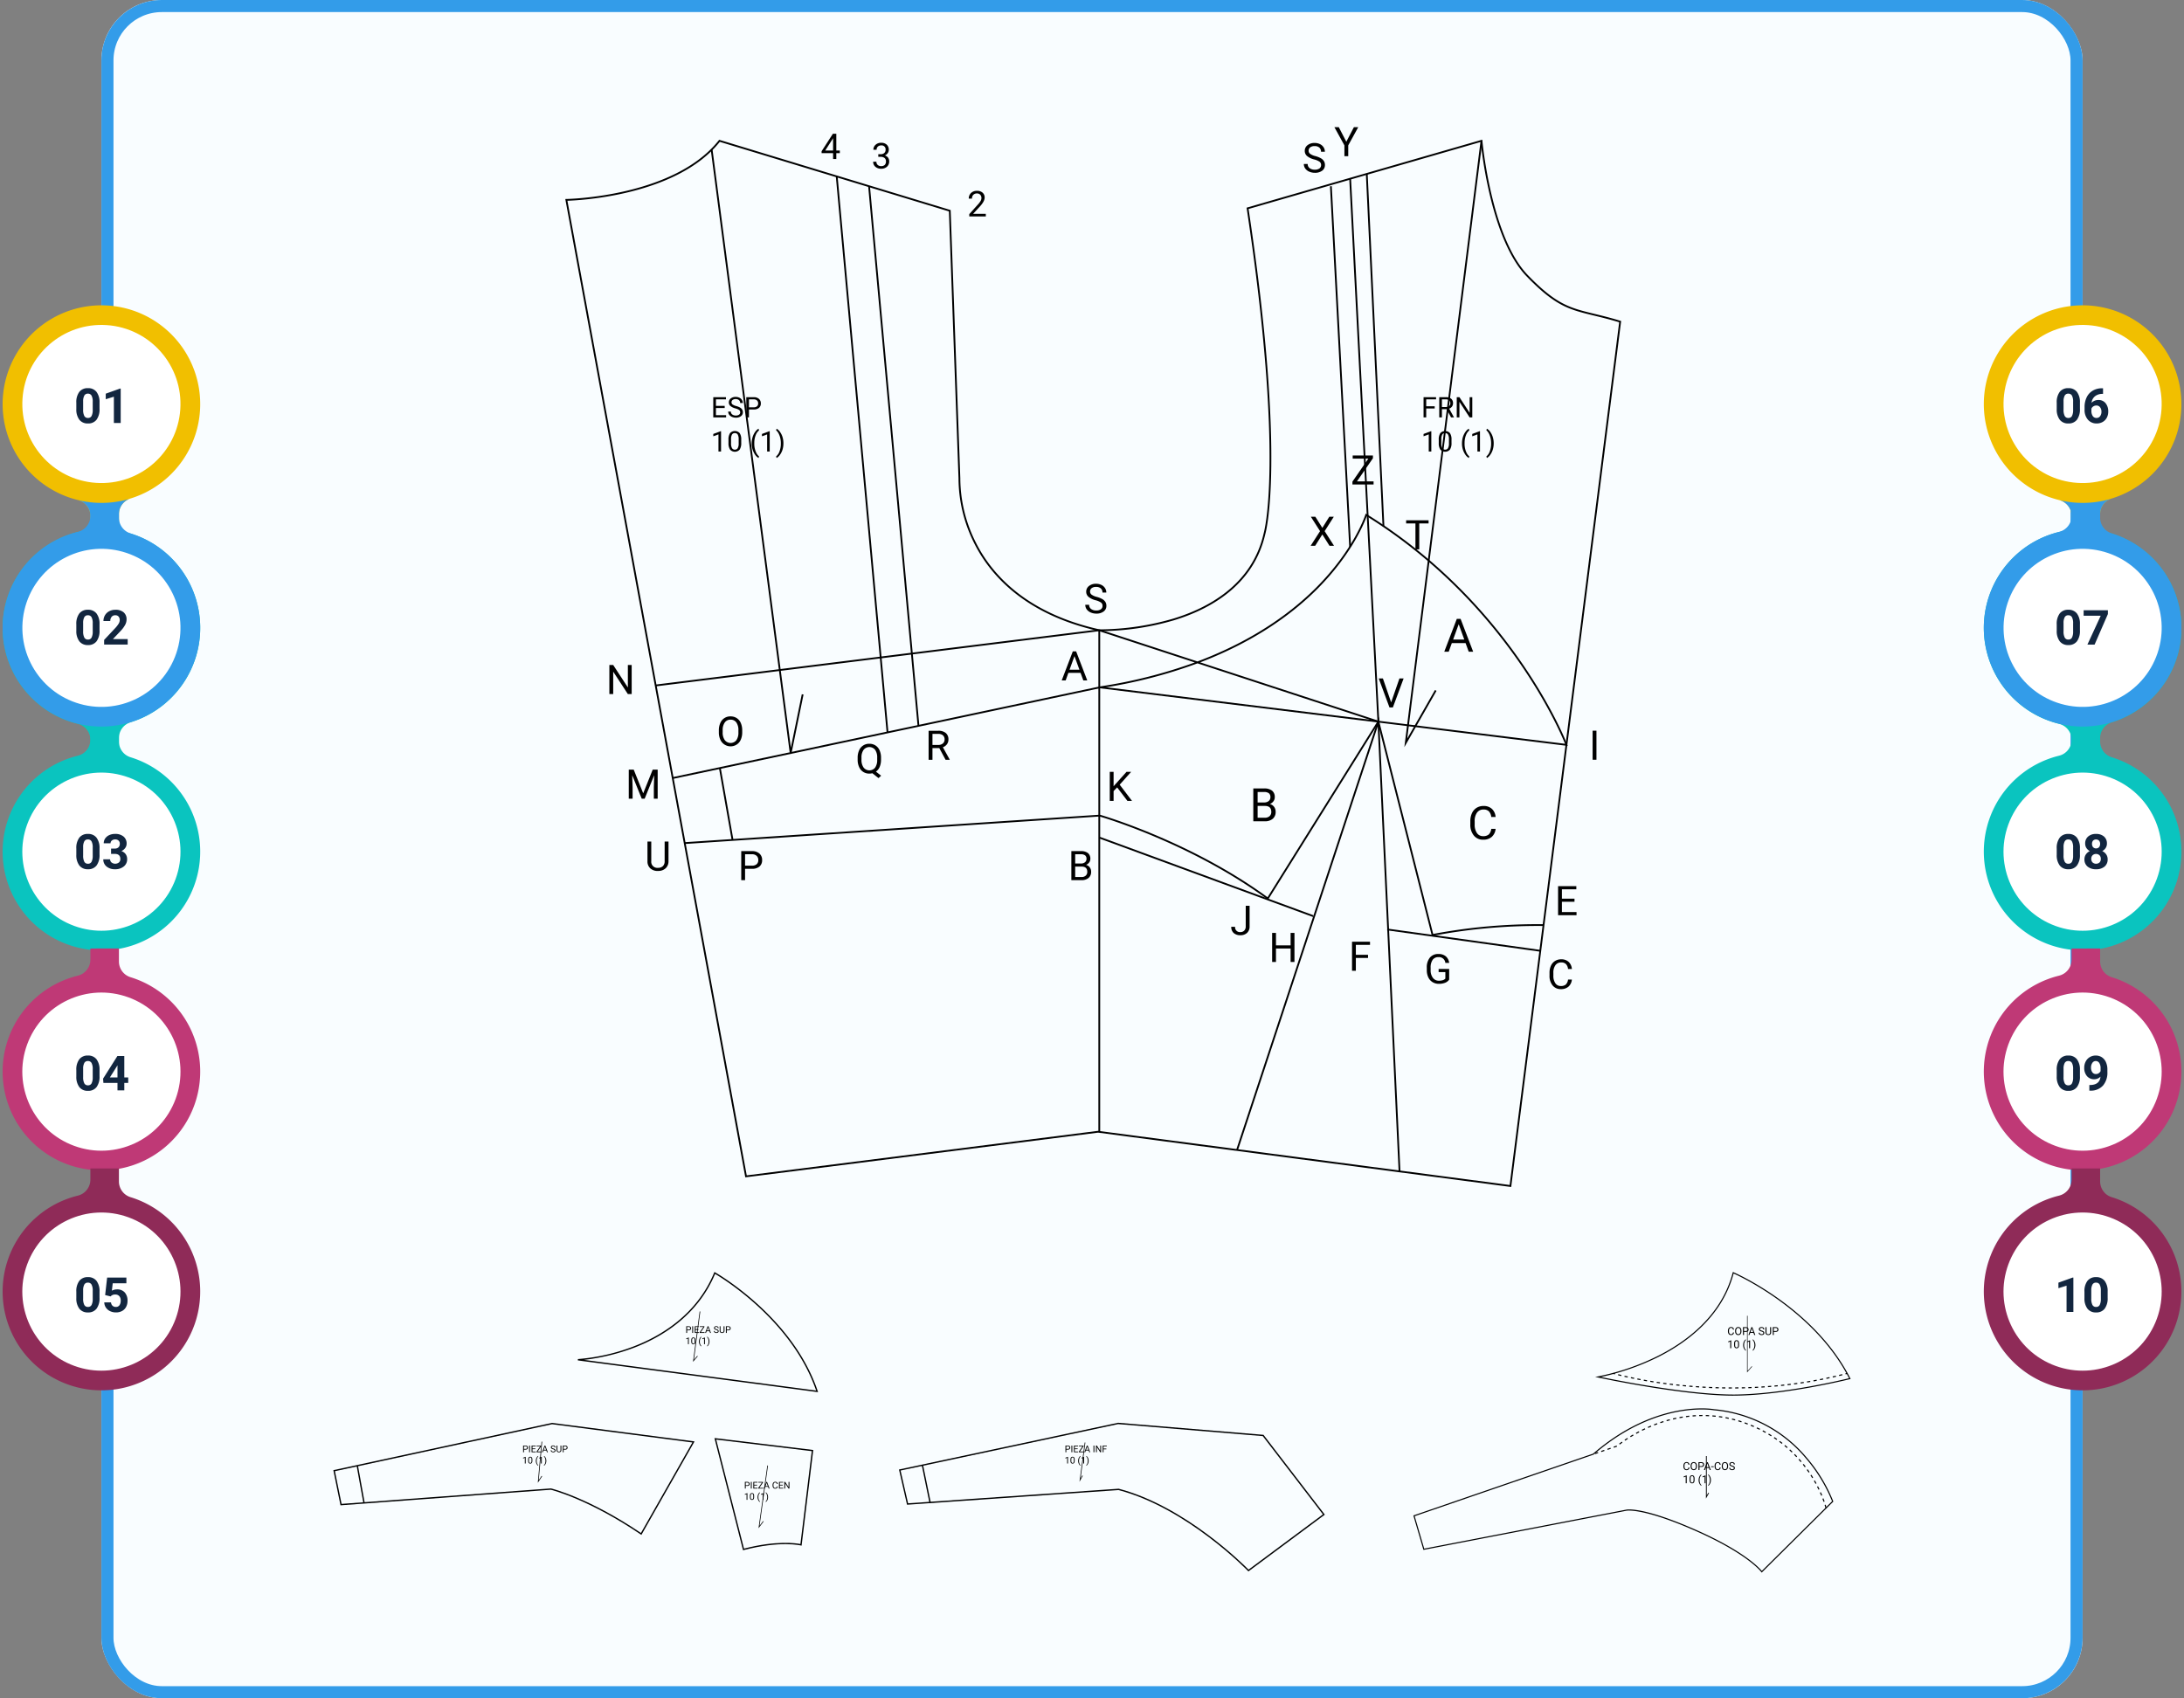 <svg xmlns="http://www.w3.org/2000/svg" xmlns:xlink="http://www.w3.org/1999/xlink" width="903.939" height="703" viewBox="0 0 903.939 703">
  <rect x="0" y="0" width="903.939" height="703" fill="#808080" stroke="none"/>
  <defs>
    <clipPath id="clip-path">
      <rect id="Rectángulo_7018" data-name="Rectángulo 7018" width="437" height="438.733" fill="none"/>
    </clipPath>
    <clipPath id="clip-path-2">
      <rect id="Rectángulo_7026" data-name="Rectángulo 7026" width="410.366" height="123.96" fill="none"/>
    </clipPath>
    <clipPath id="clip-path-3">
      <rect id="Rectángulo_7029" data-name="Rectángulo 7029" width="181" height="124.448" fill="none"/>
    </clipPath>
  </defs>
  <g id="Grupo_87886" data-name="Grupo 87886" transform="translate(-348.03 -837)">
    <g id="Grupo_87885" data-name="Grupo 87885">
      <g id="Rectángulo_7030" data-name="Rectángulo 7030" transform="translate(390 837)" fill="#f9fdff" stroke="#339ce9" stroke-width="5">
        <rect width="820" height="703" rx="25" stroke="none"/>
        <rect x="2.5" y="2.5" width="815" height="698" rx="22.5" fill="none"/>
      </g>
      <g id="Grupo_87790" data-name="Grupo 87790" transform="translate(582 889.634)">
        <g id="Grupo_87789" data-name="Grupo 87789" clip-path="url(#clip-path)">
          <path id="Trazado_112225" data-name="Trazado 112225" d="M391.5,440.6,220.514,418.1,74.5,436.6l-.062-.342L0,31.614l.436-.005C.879,31.6,44.894,30.835,63.53,7.3l.156-.2.24.073,95.567,29.019.009.263,3.992,110.785a59.178,59.178,0,0,0,6.279,26.268c6.285,12.722,20.291,29.341,51.322,36.264.014,0,.2,0,.539,0a110.842,110.842,0,0,0,29.921-4.43c14.413-4.355,32.613-14,37.47-35.218.1-.317,8.77-30.181-6.992-134.6l-.048-.318.31-.09L379.535,7.048l.039.444c.035.4,3.66,39.976,18.86,55.668,11.793,12.173,17.376,13.53,27.511,15.992,3.077.746,6.564,1.594,10.759,2.875l.3.09-.038.307ZM220.516,417.36l.047.006,170.3,22.408L436.193,82.64c-4.043-1.226-7.427-2.047-10.421-2.775C415.5,77.372,409.848,76,397.907,63.671,383.4,48.7,379.332,12.435,378.884,8L282.807,35.733c15.731,104.4,7.016,134.295,6.925,134.585-4.93,21.541-23.377,31.326-37.984,35.737A110.527,110.527,0,0,1,221,210.5c-31.4-7-45.555-23.819-51.908-36.7a59.93,59.93,0,0,1-6.338-26.568L158.776,36.744,63.95,7.949C46.022,30.309,5.537,32.192.88,32.333L75.1,435.786Z" transform="translate(0 -1.866)"/>
          <path id="Trazado_112226" data-name="Trazado 112226" d="M58,327.424l-.153-.72L234.59,289.162a203.09,203.09,0,0,0,39.421-9.949l-39.574-12.957L50.925,289.107l-.092-.73,183.678-22.871.079.025L275.115,278.8c23.685-8.9,39.292-20.713,49.1-30.556,15.771-15.826,20.344-30.082,20.388-30.224l.14-.452.4.25c60.723,37.612,82.8,94.8,83.02,95.372l.215.569-78.44-9.69-74.806-24.491a202.768,202.768,0,0,1-40.413,10.3ZM276.23,279.168l73.871,24.19,77.152,9.524c-2.464-6.063-25.14-58.736-82.1-94.193-.913,2.556-6.085,15.7-20.415,30.078-9.746,9.782-25.179,21.493-48.505,30.4" transform="translate(-13.461 -57.616)"/>
          <path id="Trazado_112227" data-name="Trazado 112227" d="M376.472,423.153l-22.3-87.828-45.515,72.824-.319-.234c-31.453-23.036-67.667-33.749-69.38-34.246L67.238,385.054l-.049-.734,171.849-11.393.061.017c.37.106,37.257,10.745,69.354,34.145l46.009-73.613,22.549,88.814a233.44,233.44,0,0,1,45.681-4.033l-.013.735a231.25,231.25,0,0,0-45.861,4.088Z" transform="translate(-17.793 -88.309)"/>
          <rect id="Rectángulo_7009" data-name="Rectángulo 7009" width="0.735" height="63.968" transform="translate(340.135 332.487) rotate(-82.059)"/>
          <rect id="Rectángulo_7010" data-name="Rectángulo 7010" width="0.736" height="94.107" transform="matrix(0.345, -0.939, 0.939, 0.345, 221.078, 294.487)"/>
          <path id="Trazado_112228" data-name="Trazado 112228" d="M444.945,520.219l-8.669-184.2L378.411,511.468l-.7-.23,59.109-179.23,8.857,188.177Z" transform="translate(-100.024 -87.921)"/>
          <rect id="Rectángulo_7011" data-name="Rectángulo 7011" width="0.735" height="224.318" transform="translate(125.362 24.491) rotate(-5.231)"/>
          <rect id="Rectángulo_7012" data-name="Rectángulo 7012" width="0.735" height="231.126" transform="matrix(0.996, -0.091, 0.091, 0.996, 111.977, 20.427)"/>
          <path id="Trazado_112229" data-name="Trazado 112229" d="M114.964,262.778h-.014a.368.368,0,0,1-.351-.321L81.889,12.674l.729-.095,32.425,247.61,4.53-22.12.72.148-4.969,24.268a.368.368,0,0,1-.36.293" transform="translate(-21.685 -3.331)"/>
          <rect id="Rectángulo_7013" data-name="Rectángulo 7013" width="0.735" height="30.22" transform="translate(63.613 265.368) rotate(-10.007)"/>
          <rect id="Rectángulo_7014" data-name="Rectángulo 7014" width="0.735" height="207.599" transform="translate(220.646 208.266)"/>
          <rect id="Rectángulo_7015" data-name="Rectángulo 7015" width="0.735" height="149.475" transform="translate(316.505 24.477) rotate(-3.058)"/>
          <rect id="Rectángulo_7016" data-name="Rectángulo 7016" width="0.735" height="145.948" transform="translate(331.358 19.381) rotate(-2.711)"/>
          <path id="Trazado_112230" data-name="Trazado 112230" d="M416.577,254.193l-.435-.054-115.32-14.186.09-.729L415.8,253.356,404.14,29.053l.734-.039Z" transform="translate(-79.662 -7.683)"/>
          <path id="Trazado_112231" data-name="Trazado 112231" d="M472.364,258.682,503.932,7.633l.729.092L473.553,255.12l11.486-20.1.638.365Z" transform="translate(-125.089 -2.021)"/>
          <path id="Trazado_112232" data-name="Trazado 112232" d="M150.384,10.66h1.451v1.084h-1.451v2.426h-1.335V11.745h-4.76v-.783l4.681-7.244h1.414Zm-4.588,0h3.252V5.534l-.158.287Z" transform="translate(-38.21 -0.985)"/>
          <path id="Trazado_112233" data-name="Trazado 112233" d="M175.442,13.539h1a2.189,2.189,0,0,0,1.479-.5,1.654,1.654,0,0,0,.539-1.3,1.622,1.622,0,0,0-1.831-1.838,1.9,1.9,0,0,0-1.374.492,1.717,1.717,0,0,0-.513,1.3h-1.329a2.667,2.667,0,0,1,.909-2.064,3.31,3.31,0,0,1,2.308-.822,3.271,3.271,0,0,1,2.32.783,2.829,2.829,0,0,1,.84,2.175,2.3,2.3,0,0,1-.44,1.321,2.663,2.663,0,0,1-1.2.954,2.575,2.575,0,0,1,1.331.905,2.51,2.51,0,0,1,.471,1.543,2.853,2.853,0,0,1-.919,2.233,3.44,3.44,0,0,1-2.391.826,3.532,3.532,0,0,1-2.394-.8,2.641,2.641,0,0,1-.923-2.1h1.336a1.711,1.711,0,0,0,.538,1.321,2.05,2.05,0,0,0,1.443.5,2.008,2.008,0,0,0,1.472-.5,1.936,1.936,0,0,0,.509-1.443,1.758,1.758,0,0,0-.559-1.4,2.443,2.443,0,0,0-1.616-.5h-1Z" transform="translate(-45.897 -2.334)"/>
          <path id="Trazado_112234" data-name="Trazado 112234" d="M234.208,46.45h-6.849v-.955l3.618-4.021a8.563,8.563,0,0,0,1.109-1.482,2.475,2.475,0,0,0,.305-1.181,1.873,1.873,0,0,0-.5-1.342,1.731,1.731,0,0,0-1.32-.524,2.049,2.049,0,0,0-1.54.564,2.153,2.153,0,0,0-.549,1.569h-1.328a3.083,3.083,0,0,1,.93-2.333,3.444,3.444,0,0,1,2.488-.89,3.312,3.312,0,0,1,2.3.765,2.606,2.606,0,0,1,.848,2.036q0,1.543-1.967,3.676l-2.8,3.036h5.249Z" transform="translate(-60.155 -9.494)"/>
          <path id="Trazado_112235" data-name="Trazado 112235" d="M420.063,15.731a7.461,7.461,0,0,1-2.968-1.441,2.751,2.751,0,0,1-.929-2.109A2.907,2.907,0,0,1,417.3,9.832a4.509,4.509,0,0,1,2.952-.929,4.937,4.937,0,0,1,2.208.479,3.638,3.638,0,0,1,1.5,1.321,3.384,3.384,0,0,1,.531,1.842H422.9a2.2,2.2,0,0,0-.693-1.72,2.822,2.822,0,0,0-1.956-.625,2.886,2.886,0,0,0-1.829.517,1.724,1.724,0,0,0-.656,1.435,1.551,1.551,0,0,0,.623,1.245,6.119,6.119,0,0,0,2.122.931,9.852,9.852,0,0,1,2.345.929,3.561,3.561,0,0,1,1.255,1.185,3.025,3.025,0,0,1,.408,1.593,2.807,2.807,0,0,1-1.139,2.34,4.856,4.856,0,0,1-3.047.88,5.642,5.642,0,0,1-2.311-.475,3.887,3.887,0,0,1-1.655-1.3,3.169,3.169,0,0,1-.582-1.875h1.594a2.072,2.072,0,0,0,.8,1.722,3.392,3.392,0,0,0,2.15.632,3.115,3.115,0,0,0,1.924-.512,1.663,1.663,0,0,0,.669-1.4,1.632,1.632,0,0,0-.619-1.366,7.132,7.132,0,0,0-2.246-.954" transform="translate(-110.106 -2.358)"/>
          <path id="Trazado_112236" data-name="Trazado 112236" d="M297.022,263.939a7.46,7.46,0,0,1-2.969-1.441,2.751,2.751,0,0,1-.929-2.109,2.907,2.907,0,0,1,1.135-2.349,4.509,4.509,0,0,1,2.953-.929,4.937,4.937,0,0,1,2.208.479,3.638,3.638,0,0,1,1.5,1.321,3.384,3.384,0,0,1,.532,1.842h-1.593a2.2,2.2,0,0,0-.693-1.72,2.822,2.822,0,0,0-1.956-.625,2.886,2.886,0,0,0-1.829.517,1.724,1.724,0,0,0-.657,1.435,1.551,1.551,0,0,0,.623,1.245,6.121,6.121,0,0,0,2.122.931,9.854,9.854,0,0,1,2.345.929,3.56,3.56,0,0,1,1.255,1.185,3.025,3.025,0,0,1,.408,1.593,2.806,2.806,0,0,1-1.139,2.34,4.856,4.856,0,0,1-3.047.88,5.642,5.642,0,0,1-2.311-.475,3.887,3.887,0,0,1-1.655-1.3,3.17,3.17,0,0,1-.582-1.875h1.594a2.072,2.072,0,0,0,.8,1.722,3.392,3.392,0,0,0,2.15.632,3.116,3.116,0,0,0,1.924-.512,1.663,1.663,0,0,0,.669-1.4,1.631,1.631,0,0,0-.619-1.366,7.133,7.133,0,0,0-2.245-.954" transform="translate(-77.523 -68.087)"/>
          <path id="Trazado_112237" data-name="Trazado 112237" d="M463.081,320.322l3.435-9.916h1.734l-4.458,12.021h-1.4l-4.45-12.021h1.726Z" transform="translate(-121.269 -82.2)"/>
          <path id="Trazado_112238" data-name="Trazado 112238" d="M482.665,222.665H478.8V233.39h-1.576V222.665h-3.856v-1.3h9.3Z" transform="translate(-125.355 -58.622)"/>
          <path id="Trazado_112239" data-name="Trazado 112239" d="M424.458,223.975l2.882-4.607h1.865l-3.8,5.962,3.889,6.06h-1.882l-2.956-4.69-2.972,4.69h-1.874l3.9-6.06-3.807-5.962h1.859Z" transform="translate(-111.12 -58.092)"/>
          <path id="Trazado_112240" data-name="Trazado 112240" d="M445.015,195.585h6.877v1.3H443.14v-1.189l6.589-9.536h-6.481v-1.3h8.38v1.156Z" transform="translate(-117.35 -48.954)"/>
          <path id="Trazado_112241" data-name="Trazado 112241" d="M487.789,156.717h-3.509v3.693h-1.1v-8.363h5.18v.9h-4.077v2.866h3.509Z" transform="translate(-127.952 -40.264)"/>
          <path id="Trazado_112242" data-name="Trazado 112242" d="M495.085,157.027h-1.964v3.383h-1.109v-8.363h2.769a3.28,3.28,0,0,1,2.174.643,2.316,2.316,0,0,1,.761,1.873,2.25,2.25,0,0,1-.422,1.362,2.517,2.517,0,0,1-1.175.867l1.964,3.549v.069H496.9Zm-1.964-.9h1.695a1.907,1.907,0,0,0,1.306-.426,1.439,1.439,0,0,0,.485-1.14,1.518,1.518,0,0,0-.462-1.191,1.962,1.962,0,0,0-1.335-.42h-1.689Z" transform="translate(-130.292 -40.264)"/>
          <path id="Trazado_112243" data-name="Trazado 112243" d="M508.3,160.41H507.19l-4.21-6.445v6.445h-1.109v-8.363h1.109l4.221,6.473v-6.473h1.1Z" transform="translate(-132.903 -40.264)"/>
          <path id="Trazado_112244" data-name="Trazado 112244" d="M486.395,179.6h-1.068v-7.082l-2.142.787v-.965l3.044-1.143h.167Z" transform="translate(-127.954 -45.334)"/>
          <path id="Trazado_112245" data-name="Trazado 112245" d="M497.017,176a4.857,4.857,0,0,1-.637,2.774,2.649,2.649,0,0,1-3.974.02,4.608,4.608,0,0,1-.666-2.65v-1.419a4.75,4.75,0,0,1,.637-2.739,2.7,2.7,0,0,1,3.986-.032,4.585,4.585,0,0,1,.654,2.668Zm-1.062-1.453a3.894,3.894,0,0,0-.379-1.967,1.3,1.3,0,0,0-1.2-.618,1.29,1.29,0,0,0-1.189.615,3.813,3.813,0,0,0-.385,1.89v1.7a3.962,3.962,0,0,0,.393,2,1.3,1.3,0,0,0,1.192.646,1.285,1.285,0,0,0,1.169-.609,3.812,3.812,0,0,0,.4-1.919Z" transform="translate(-130.22 -45.307)"/>
          <path id="Trazado_112246" data-name="Trazado 112246" d="M504.825,175.828a8.86,8.86,0,0,1,.348-2.493,7.246,7.246,0,0,1,1.037-2.171,4.416,4.416,0,0,1,1.43-1.378l.218.7a4.579,4.579,0,0,0-1.376,1.964,8.519,8.519,0,0,0-.589,2.958l-.006.488a8.55,8.55,0,0,0,.81,3.848,4.588,4.588,0,0,0,1.16,1.528l-.218.649a4.559,4.559,0,0,1-1.459-1.424,7.98,7.98,0,0,1-1.356-4.67" transform="translate(-133.685 -44.962)"/>
          <path id="Trazado_112247" data-name="Trazado 112247" d="M513.793,179.6h-1.068v-7.082l-2.142.787v-.965l3.044-1.143h.167Z" transform="translate(-135.21 -45.334)"/>
          <path id="Trazado_112248" data-name="Trazado 112248" d="M521.574,175.886a8.876,8.876,0,0,1-.337,2.456,7.275,7.275,0,0,1-1.028,2.168,4.517,4.517,0,0,1-1.45,1.413l-.225-.649a4.616,4.616,0,0,0,1.422-2.1,9.137,9.137,0,0,0,.549-3.168v-.184a9.4,9.4,0,0,0-.254-2.243,7.547,7.547,0,0,0-.7-1.858,4.286,4.286,0,0,0-1.014-1.281l.225-.649a4.5,4.5,0,0,1,1.444,1.4,7.272,7.272,0,0,1,1.028,2.166,9.085,9.085,0,0,1,.343,2.533" transform="translate(-137.316 -44.962)"/>
          <path id="Trazado_112249" data-name="Trazado 112249" d="M88.036,156.545H84.411v2.964h4.21v.9H83.308v-8.363h5.256v.9H84.411v2.694h3.624Z" transform="translate(-22.061 -40.264)"/>
          <path id="Trazado_112250" data-name="Trazado 112250" d="M94.682,156.641a5.183,5.183,0,0,1-2.065-1,1.914,1.914,0,0,1-.646-1.467,2.024,2.024,0,0,1,.79-1.634,3.138,3.138,0,0,1,2.053-.646,3.431,3.431,0,0,1,1.537.333,2.531,2.531,0,0,1,1.045.919,2.349,2.349,0,0,1,.371,1.281H96.658a1.53,1.53,0,0,0-.483-1.2,1.962,1.962,0,0,0-1.361-.435,2.01,2.01,0,0,0-1.273.359,1.2,1.2,0,0,0-.457,1,1.078,1.078,0,0,0,.434.866,4.267,4.267,0,0,0,1.476.647,6.874,6.874,0,0,1,1.631.647,2.473,2.473,0,0,1,.873.824,2.1,2.1,0,0,1,.285,1.109,1.956,1.956,0,0,1-.793,1.628,3.384,3.384,0,0,1-2.12.612,3.927,3.927,0,0,1-1.609-.331,2.7,2.7,0,0,1-1.151-.9,2.208,2.208,0,0,1-.405-1.3h1.109a1.439,1.439,0,0,0,.56,1.2,2.354,2.354,0,0,0,1.5.44,2.166,2.166,0,0,0,1.338-.356,1.157,1.157,0,0,0,.465-.971,1.136,1.136,0,0,0-.431-.951,4.985,4.985,0,0,0-1.562-.663" transform="translate(-24.285 -40.223)"/>
          <path id="Trazado_112251" data-name="Trazado 112251" d="M103,157.137v3.274h-1.1v-8.363h3.084a3.1,3.1,0,0,1,2.15.7,2.375,2.375,0,0,1,.779,1.855,2.343,2.343,0,0,1-.761,1.875,3.237,3.237,0,0,1-2.18.658Zm0-.9h1.981a1.977,1.977,0,0,0,1.355-.417,1.526,1.526,0,0,0,.471-1.206,1.577,1.577,0,0,0-.471-1.2,1.859,1.859,0,0,0-1.292-.466H103Z" transform="translate(-26.983 -40.265)"/>
          <path id="Trazado_112252" data-name="Trazado 112252" d="M86.527,179.6H85.459v-7.082l-2.142.787v-.965l3.044-1.143h.167Z" transform="translate(-22.063 -45.334)"/>
          <path id="Trazado_112253" data-name="Trazado 112253" d="M97.149,176a4.858,4.858,0,0,1-.637,2.774,2.649,2.649,0,0,1-3.974.02,4.607,4.607,0,0,1-.666-2.65v-1.419a4.75,4.75,0,0,1,.637-2.739,2.7,2.7,0,0,1,3.986-.032,4.584,4.584,0,0,1,.654,2.668Zm-1.062-1.453a3.894,3.894,0,0,0-.379-1.967,1.3,1.3,0,0,0-1.2-.618,1.29,1.29,0,0,0-1.19.615,3.813,3.813,0,0,0-.384,1.89v1.7a3.962,3.962,0,0,0,.393,2,1.3,1.3,0,0,0,1.192.646,1.285,1.285,0,0,0,1.169-.609,3.812,3.812,0,0,0,.4-1.919Z" transform="translate(-24.329 -45.307)"/>
          <path id="Trazado_112254" data-name="Trazado 112254" d="M104.957,175.828a8.861,8.861,0,0,1,.348-2.493,7.247,7.247,0,0,1,1.037-2.171,4.416,4.416,0,0,1,1.43-1.378l.218.7a4.578,4.578,0,0,0-1.376,1.964,8.518,8.518,0,0,0-.589,2.958l-.006.488a8.551,8.551,0,0,0,.81,3.848,4.588,4.588,0,0,0,1.16,1.528l-.218.649a4.56,4.56,0,0,1-1.459-1.424,7.98,7.98,0,0,1-1.356-4.67" transform="translate(-27.794 -44.962)"/>
          <path id="Trazado_112255" data-name="Trazado 112255" d="M113.926,179.6h-1.068v-7.082l-2.142.787v-.965l3.044-1.143h.167Z" transform="translate(-29.319 -45.334)"/>
          <path id="Trazado_112256" data-name="Trazado 112256" d="M121.707,175.886a8.874,8.874,0,0,1-.336,2.456,7.276,7.276,0,0,1-1.028,2.168,4.511,4.511,0,0,1-1.451,1.413l-.224-.649a4.622,4.622,0,0,0,1.422-2.1,9.118,9.118,0,0,0,.548-3.168v-.184a9.432,9.432,0,0,0-.253-2.243,7.573,7.573,0,0,0-.7-1.858,4.3,4.3,0,0,0-1.014-1.281l.224-.649a4.5,4.5,0,0,1,1.445,1.4,7.272,7.272,0,0,1,1.028,2.166,9.085,9.085,0,0,1,.342,2.533" transform="translate(-31.425 -44.962)"/>
          <path id="Trazado_112257" data-name="Trazado 112257" d="M208.957,347.038h-2.823V351.9H204.54V339.879h3.98a4.713,4.713,0,0,1,3.125.925,3.328,3.328,0,0,1,1.094,2.691,3.233,3.233,0,0,1-.607,1.957,3.617,3.617,0,0,1-1.689,1.247l2.825,5.1v.1h-1.7Zm-2.823-1.3h2.436a2.746,2.746,0,0,0,1.878-.612,2.071,2.071,0,0,0,.7-1.639,2.179,2.179,0,0,0-.665-1.711,2.812,2.812,0,0,0-1.92-.6h-2.427Z" transform="translate(-54.165 -90.005)"/>
          <path id="Trazado_112258" data-name="Trazado 112258" d="M287.271,304.061h-5.037l-1.131,3.145h-1.635l4.591-12.022h1.387l4.6,12.022h-1.627Zm-4.557-1.3H286.8l-2.048-5.621Z" transform="translate(-74.007 -78.169)"/>
          <path id="Trazado_112259" data-name="Trazado 112259" d="M174.262,353.763a7.419,7.419,0,0,1-.554,3,4.633,4.633,0,0,1-1.552,1.969l2.147,1.684-1.082,1-2.534-2.014a5.185,5.185,0,0,1-1.255.149,4.485,4.485,0,0,1-4.223-2.689,7.123,7.123,0,0,1-.623-2.992V353a7.355,7.355,0,0,1,.6-3.063,4.456,4.456,0,0,1,4.227-2.741,4.656,4.656,0,0,1,2.556.7,4.527,4.527,0,0,1,1.7,2.018,7.421,7.421,0,0,1,.594,3.076Zm-1.585-.776a5.452,5.452,0,0,0-.846-3.273,3.054,3.054,0,0,0-4.773-.009,5.28,5.28,0,0,0-.887,3.174v.884a5.441,5.441,0,0,0,.862,3.252,3.048,3.048,0,0,0,4.777.07,5.365,5.365,0,0,0,.868-3.207Z" transform="translate(-43.585 -91.943)"/>
          <path id="Trazado_112260" data-name="Trazado 112260" d="M96.119,338.342a7.439,7.439,0,0,1-.595,3.084,4.507,4.507,0,0,1-1.684,2.01,4.649,4.649,0,0,1-6.767-1.994,7.138,7.138,0,0,1-.623-2.993v-.867a7.366,7.366,0,0,1,.6-3.063,4.459,4.459,0,0,1,4.227-2.741,4.657,4.657,0,0,1,2.547.7,4.493,4.493,0,0,1,1.7,2.023,7.474,7.474,0,0,1,.595,3.083Zm-1.578-.776a5.4,5.4,0,0,0-.859-3.282,2.832,2.832,0,0,0-2.4-1.144,2.8,2.8,0,0,0-2.364,1.144,5.27,5.27,0,0,0-.887,3.175v.884a5.394,5.394,0,0,0,.87,3.257,3.052,3.052,0,0,0,4.777.066,5.363,5.363,0,0,0,.867-3.208Z" transform="translate(-22.893 -87.86)"/>
          <path id="Trazado_112261" data-name="Trazado 112261" d="M34.049,314.869H32.455L26.4,305.605v9.264H24.811V302.848H26.4l6.068,9.305v-9.305h1.577Z" transform="translate(-6.57 -80.199)"/>
          <path id="Trazado_112262" data-name="Trazado 112262" d="M37.785,361.765l3.93,9.809,3.93-9.809H47.7v12.022H46.116v-4.682l.149-5.053-3.946,9.735H41.1l-3.938-9.71.157,5.028v4.682H35.738V361.765Z" transform="translate(-9.464 -95.801)"/>
          <path id="Trazado_112263" data-name="Trazado 112263" d="M54.969,402.246v8.174A3.835,3.835,0,0,1,53.9,413.2a4.306,4.306,0,0,1-2.878,1.215l-.421.015a4.5,4.5,0,0,1-3.147-1.065,3.81,3.81,0,0,1-1.189-2.931v-8.191h1.569v8.141a2.508,2.508,0,0,0,2.766,2.749,2.776,2.776,0,0,0,2.059-.718,2.741,2.741,0,0,0,.715-2.022v-8.15Z" transform="translate(-12.252 -106.521)"/>
          <path id="Trazado_112264" data-name="Trazado 112264" d="M100.639,414.962v4.705H99.054V407.645h4.433a4.454,4.454,0,0,1,3.092,1.009,3.413,3.413,0,0,1,1.119,2.667,3.369,3.369,0,0,1-1.095,2.7,4.653,4.653,0,0,1-3.133.946Zm0-1.3h2.848a2.846,2.846,0,0,0,1.948-.6,2.191,2.191,0,0,0,.677-1.733,2.264,2.264,0,0,0-.677-1.721,2.669,2.669,0,0,0-1.857-.67h-2.939Z" transform="translate(-26.231 -107.95)"/>
          <path id="Trazado_112265" data-name="Trazado 112265" d="M309.578,369.45l-1.469,1.527v4.063h-1.585V363.018h1.585v5.945l5.342-5.945h1.915l-4.732,5.31,5.1,6.712h-1.9Z" transform="translate(-81.172 -96.133)"/>
          <path id="Trazado_112266" data-name="Trazado 112266" d="M380.918,438.422h1.594v8.513a3.526,3.526,0,0,1-1.036,2.7,3.868,3.868,0,0,1-2.762.974,3.975,3.975,0,0,1-2.791-.916,3.309,3.309,0,0,1-1-2.568h1.585a1.991,1.991,0,0,0,2.2,2.188,2.128,2.128,0,0,0,1.589-.619,2.4,2.4,0,0,0,.615-1.734Z" transform="translate(-99.286 -116.101)"/>
          <path id="Trazado_112267" data-name="Trazado 112267" d="M449.539,465.375h-5.044v5.309h-1.586V458.662h7.447v1.3h-5.861v4.119h5.044Z" transform="translate(-117.289 -121.461)"/>
          <path id="Trazado_112268" data-name="Trazado 112268" d="M407.178,465.713h-1.594v-5.557h-6.059v5.557h-1.585V453.691h1.585v5.169h6.059v-5.169h1.594Z" transform="translate(-105.38 -120.144)"/>
          <path id="Trazado_112269" data-name="Trazado 112269" d="M494.265,476.177a3.654,3.654,0,0,1-1.7,1.309,6.874,6.874,0,0,1-2.547.434,4.94,4.94,0,0,1-2.609-.689,4.6,4.6,0,0,1-1.763-1.961,6.765,6.765,0,0,1-.64-2.947v-1.049a6.322,6.322,0,0,1,1.267-4.21,4.417,4.417,0,0,1,3.563-1.495,4.56,4.56,0,0,1,3.03.962,4.187,4.187,0,0,1,1.4,2.728H492.68a2.622,2.622,0,0,0-2.841-2.394,2.807,2.807,0,0,0-2.415,1.12,5.472,5.472,0,0,0-.83,3.244v.983a5.126,5.126,0,0,0,.925,3.219,3,3,0,0,0,2.5,1.194,5.5,5.5,0,0,0,1.56-.2,2.42,2.42,0,0,0,1.106-.667v-2.694h-2.783v-1.3h4.36Z" transform="translate(-128.435 -123.289)"/>
          <path id="Trazado_112270" data-name="Trazado 112270" d="M565.711,433.834H560.5v4.26h6.052v1.3h-7.637V427.37h7.554v1.3H560.5v3.872h5.21Z" transform="translate(-148.009 -113.174)"/>
          <path id="Trazado_112271" data-name="Trazado 112271" d="M519.975,391.688a5,5,0,0,1-1.591,3.327,5.217,5.217,0,0,1-3.561,1.171,4.79,4.79,0,0,1-3.86-1.726,6.952,6.952,0,0,1-1.451-4.621v-1.306a7.736,7.736,0,0,1,.676-3.332,5.054,5.054,0,0,1,1.918-2.207,5.344,5.344,0,0,1,2.875-.77,4.911,4.911,0,0,1,3.472,1.209,5.062,5.062,0,0,1,1.521,3.346h-1.8a3.908,3.908,0,0,0-1.013-2.359,3.062,3.062,0,0,0-2.179-.73,3.205,3.205,0,0,0-2.693,1.271,5.834,5.834,0,0,0-.975,3.615v1.317a6,6,0,0,0,.924,3.522,2.985,2.985,0,0,0,2.585,1.307,3.451,3.451,0,0,0,2.292-.676,3.764,3.764,0,0,0,1.059-2.357Z" transform="translate(-134.927 -101.219)"/>
          <rect id="Rectángulo_7017" data-name="Rectángulo 7017" width="1.585" height="12.022" transform="translate(425.202 249.842)"/>
          <path id="Trazado_112272" data-name="Trazado 112272" d="M503.662,286.9h-5.693l-1.279,3.556h-1.848l5.189-13.589H501.6l5.2,13.589h-1.839Zm-5.152-1.465h4.62l-2.314-6.356Z" transform="translate(-131.041 -73.318)"/>
          <path id="Trazado_112273" data-name="Trazado 112273" d="M563.351,476.93a4.426,4.426,0,0,1-1.408,2.944,4.614,4.614,0,0,1-3.15,1.036,4.236,4.236,0,0,1-3.414-1.527,6.148,6.148,0,0,1-1.284-4.088v-1.156a6.848,6.848,0,0,1,.6-2.947,4.469,4.469,0,0,1,1.7-1.953,4.722,4.722,0,0,1,2.543-.681,4.35,4.35,0,0,1,3.072,1.069,4.479,4.479,0,0,1,1.345,2.961h-1.594a3.452,3.452,0,0,0-.9-2.087,2.712,2.712,0,0,0-1.928-.645,2.837,2.837,0,0,0-2.382,1.123,5.163,5.163,0,0,0-.863,3.2v1.165a5.308,5.308,0,0,0,.817,3.115,2.642,2.642,0,0,0,2.288,1.157,3.049,3.049,0,0,0,2.027-.6,3.32,3.32,0,0,0,.937-2.085Z" transform="translate(-146.733 -124.081)"/>
          <path id="Trazado_112274" data-name="Trazado 112274" d="M387.33,385.948v-13.59h4.443a5.162,5.162,0,0,1,3.328.914,3.3,3.3,0,0,1,1.115,2.707,2.762,2.762,0,0,1-.541,1.685A3.5,3.5,0,0,1,394.2,378.8a3.147,3.147,0,0,1,1.741,1.172,3.357,3.357,0,0,1,.64,2.057,3.635,3.635,0,0,1-1.186,2.875,4.9,4.9,0,0,1-3.35,1.045Zm1.792-7.794h2.707a2.835,2.835,0,0,0,1.88-.589,1.975,1.975,0,0,0,.705-1.6,1.945,1.945,0,0,0-.653-1.632,3.213,3.213,0,0,0-1.989-.51h-2.65Zm0,1.437v4.89h2.958a2.855,2.855,0,0,0,1.975-.648,2.282,2.282,0,0,0,.723-1.788q0-2.455-2.669-2.455Z" transform="translate(-102.571 -98.606)"/>
          <path id="Trazado_112275" data-name="Trazado 112275" d="M284.9,419.667V407.646h3.93a4.559,4.559,0,0,1,2.943.81,2.915,2.915,0,0,1,.987,2.394,2.445,2.445,0,0,1-.479,1.491,3.1,3.1,0,0,1-1.3,1,2.789,2.789,0,0,1,1.539,1.035,2.976,2.976,0,0,1,.566,1.821,3.217,3.217,0,0,1-1.048,2.543,4.335,4.335,0,0,1-2.964.924Zm1.585-6.893h2.394a2.516,2.516,0,0,0,1.664-.521,1.748,1.748,0,0,0,.623-1.414,1.72,1.72,0,0,0-.578-1.445,2.842,2.842,0,0,0-1.759-.451h-2.345Zm0,1.271v4.327H289.1a2.524,2.524,0,0,0,1.746-.574,2.015,2.015,0,0,0,.64-1.581q0-2.172-2.361-2.172Z" transform="translate(-75.445 -107.951)"/>
          <path id="Trazado_112276" data-name="Trazado 112276" d="M437.923,6.036,441.061,0h1.8l-4.144,7.539v4.483H437.13V7.539L432.985,0H434.8Z" transform="translate(-114.661 0)"/>
        </g>
      </g>
      <g id="Grupo_87792" data-name="Grupo 87792" transform="translate(486 1363.546)">
        <g id="Grupo_87791" data-name="Grupo 87791" clip-path="url(#clip-path-2)">
          <path id="Trazado_112277" data-name="Trazado 112277" d="M141.662,130.953v1.083H141.3v-2.767h1.02a1.025,1.025,0,0,1,.712.232.785.785,0,0,1,.257.614.776.776,0,0,1-.252.62,1.071,1.071,0,0,1-.721.218Zm0-.3h.655a.656.656,0,0,0,.448-.138.505.505,0,0,0,.156-.4.522.522,0,0,0-.156-.4.613.613,0,0,0-.427-.154h-.676Z" transform="translate(-62.754 -57.412)"/>
          <rect id="Rectángulo_7019" data-name="Rectángulo 7019" width="0.365" height="2.767" transform="translate(81.024 71.857)"/>
          <path id="Trazado_112278" data-name="Trazado 112278" d="M149.18,130.757h-1.2v.981h1.392v.3h-1.758v-2.766h1.738v.3h-1.373v.891h1.2Z" transform="translate(-65.561 -57.412)"/>
          <path id="Trazado_112279" data-name="Trazado 112279" d="M151.743,131.737h1.583v.3h-2.014v-.274l1.516-2.194h-1.491v-.3h1.928v.266Z" transform="translate(-67.202 -57.412)"/>
          <path id="Trazado_112280" data-name="Trazado 112280" d="M157.143,131.312h-1.16l-.26.724h-.376l1.057-2.767h.319l1.058,2.767h-.375Zm-1.049-.3h.94l-.471-1.294Z" transform="translate(-68.994 -57.412)"/>
          <path id="Trazado_112281" data-name="Trazado 112281" d="M162.81,130.771a1.726,1.726,0,0,1-.683-.331.636.636,0,0,1-.213-.486.668.668,0,0,1,.261-.54,1.038,1.038,0,0,1,.68-.214,1.125,1.125,0,0,1,.508.111.835.835,0,0,1,.346.3.779.779,0,0,1,.122.424h-.366a.507.507,0,0,0-.16-.4.649.649,0,0,0-.45-.144.665.665,0,0,0-.421.119.4.4,0,0,0-.151.33.356.356,0,0,0,.143.286,1.386,1.386,0,0,0,.489.214,2.3,2.3,0,0,1,.539.214.827.827,0,0,1,.289.273.7.7,0,0,1,.094.367.646.646,0,0,1-.262.538,1.113,1.113,0,0,1-.7.2,1.3,1.3,0,0,1-.532-.109.891.891,0,0,1-.38-.3.73.73,0,0,1-.135-.431h.367a.476.476,0,0,0,.185.4.778.778,0,0,0,.494.145.718.718,0,0,0,.443-.118.383.383,0,0,0,.155-.321.375.375,0,0,0-.143-.314,1.636,1.636,0,0,0-.517-.22" transform="translate(-71.872 -57.381)"/>
          <path id="Trazado_112282" data-name="Trazado 112282" d="M168.186,129.269v1.881a.882.882,0,0,1-.246.64,1,1,0,0,1-.663.279l-.1,0a1.034,1.034,0,0,1-.724-.245.876.876,0,0,1-.274-.674v-1.885h.361v1.873a.577.577,0,0,0,.636.633.64.64,0,0,0,.474-.165.632.632,0,0,0,.165-.465v-1.876Z" transform="translate(-73.807 -57.412)"/>
          <path id="Trazado_112283" data-name="Trazado 112283" d="M171.187,130.953v1.083h-.365v-2.767h1.02a1.027,1.027,0,0,1,.712.232.787.787,0,0,1,.257.614.776.776,0,0,1-.252.62,1.071,1.071,0,0,1-.721.218Zm0-.3h.655a.656.656,0,0,0,.448-.138.5.5,0,0,0,.156-.4.522.522,0,0,0-.156-.4.613.613,0,0,0-.427-.154h-.676Z" transform="translate(-75.867 -57.412)"/>
          <path id="Trazado_112284" data-name="Trazado 112284" d="M142.362,140.425h-.354v-2.342l-.708.26v-.319l1.007-.378h.056Z" transform="translate(-62.755 -61.132)"/>
          <path id="Trazado_112285" data-name="Trazado 112285" d="M146.789,139.225a1.6,1.6,0,0,1-.211.918.876.876,0,0,1-1.315.006,1.528,1.528,0,0,1-.221-.877V138.8a1.571,1.571,0,0,1,.211-.906.891.891,0,0,1,1.319-.011,1.517,1.517,0,0,1,.217.882Zm-.351-.481a1.283,1.283,0,0,0-.126-.651.485.485,0,0,0-.79,0,1.258,1.258,0,0,0-.127.625v.563a1.311,1.311,0,0,0,.13.662.432.432,0,0,0,.394.214.425.425,0,0,0,.387-.2,1.27,1.27,0,0,0,.132-.634Z" transform="translate(-64.417 -61.112)"/>
          <path id="Trazado_112286" data-name="Trazado 112286" d="M150.768,139.029a2.933,2.933,0,0,1,.115-.824,2.394,2.394,0,0,1,.343-.718,1.468,1.468,0,0,1,.473-.456l.073.232a1.516,1.516,0,0,0-.456.65,2.824,2.824,0,0,0-.195.978l0,.162a2.842,2.842,0,0,0,.267,1.273,1.525,1.525,0,0,0,.385.505l-.073.215a1.5,1.5,0,0,1-.482-.471,2.64,2.64,0,0,1-.449-1.545" transform="translate(-66.96 -60.859)"/>
          <path id="Trazado_112287" data-name="Trazado 112287" d="M154.349,140.425h-.354v-2.342l-.708.26v-.319l1.007-.378h.056Z" transform="translate(-68.079 -61.132)"/>
          <path id="Trazado_112288" data-name="Trazado 112288" d="M157.77,139.048a2.945,2.945,0,0,1-.111.812,2.4,2.4,0,0,1-.341.717,1.479,1.479,0,0,1-.479.467l-.074-.215a1.527,1.527,0,0,0,.47-.7,3.022,3.022,0,0,0,.182-1.048v-.061a3.16,3.16,0,0,0-.083-.742,2.506,2.506,0,0,0-.233-.615,1.415,1.415,0,0,0-.336-.424l.074-.215a1.489,1.489,0,0,1,.478.464,2.416,2.416,0,0,1,.34.717,3,3,0,0,1,.113.838" transform="translate(-69.624 -60.859)"/>
          <path id="Trazado_112289" data-name="Trazado 112289" d="M545.461,130.953v1.083H545.1v-2.767h1.02a1.025,1.025,0,0,1,.712.232.785.785,0,0,1,.257.614.776.776,0,0,1-.252.62,1.071,1.071,0,0,1-.721.218Zm0-.3h.655a.656.656,0,0,0,.448-.138.5.5,0,0,0,.156-.4.522.522,0,0,0-.156-.4.613.613,0,0,0-.427-.154h-.677Z" transform="translate(-242.093 -57.412)"/>
          <rect id="Rectángulo_7020" data-name="Rectángulo 7020" width="0.365" height="2.767" transform="translate(305.484 71.857)"/>
          <path id="Trazado_112290" data-name="Trazado 112290" d="M552.979,130.757h-1.2v.981h1.392v.3h-1.758v-2.766h1.738v.3h-1.373v.891h1.2Z" transform="translate(-244.9 -57.412)"/>
          <path id="Trazado_112291" data-name="Trazado 112291" d="M555.542,131.737h1.583v.3h-2.014v-.274l1.516-2.194h-1.491v-.3h1.928v.266Z" transform="translate(-246.541 -57.412)"/>
          <path id="Trazado_112292" data-name="Trazado 112292" d="M560.942,131.312h-1.16l-.26.724h-.376l1.057-2.767h.319l1.058,2.767h-.375Zm-1.049-.3h.94l-.471-1.294Z" transform="translate(-248.333 -57.412)"/>
          <rect id="Rectángulo_7021" data-name="Rectángulo 7021" width="0.365" height="2.767" transform="translate(314.61 71.857)"/>
          <path id="Trazado_112293" data-name="Trazado 112293" d="M569.96,132.035h-.367L568.2,129.9v2.132h-.366v-2.767h.366l1.4,2.141v-2.141h.362Z" transform="translate(-252.192 -57.412)"/>
          <path id="Trazado_112294" data-name="Trazado 112294" d="M574.35,130.814h-1.161v1.222h-.365v-2.767h1.713v.3h-1.349v.948h1.161Z" transform="translate(-254.408 -57.412)"/>
          <path id="Trazado_112295" data-name="Trazado 112295" d="M546.161,140.425h-.354v-2.342l-.708.26v-.319l1.007-.378h.056Z" transform="translate(-242.094 -61.132)"/>
          <path id="Trazado_112296" data-name="Trazado 112296" d="M550.588,139.225a1.6,1.6,0,0,1-.211.918.876.876,0,0,1-1.315.006,1.527,1.527,0,0,1-.221-.877V138.8a1.57,1.57,0,0,1,.211-.906.891.891,0,0,1,1.318-.011,1.516,1.516,0,0,1,.217.882Zm-.351-.481a1.283,1.283,0,0,0-.126-.651.485.485,0,0,0-.79,0,1.259,1.259,0,0,0-.127.625v.563a1.311,1.311,0,0,0,.13.662.432.432,0,0,0,.394.214.425.425,0,0,0,.387-.2,1.27,1.27,0,0,0,.132-.634Z" transform="translate(-243.756 -61.112)"/>
          <path id="Trazado_112297" data-name="Trazado 112297" d="M554.566,139.029a2.935,2.935,0,0,1,.115-.824,2.4,2.4,0,0,1,.343-.718,1.468,1.468,0,0,1,.473-.456l.073.232a1.516,1.516,0,0,0-.456.65,2.823,2.823,0,0,0-.195.978l0,.162a2.842,2.842,0,0,0,.267,1.273,1.526,1.526,0,0,0,.385.505l-.073.215a1.5,1.5,0,0,1-.482-.471,2.641,2.641,0,0,1-.449-1.545" transform="translate(-246.299 -60.859)"/>
          <path id="Trazado_112298" data-name="Trazado 112298" d="M558.147,140.425h-.354v-2.342l-.708.26v-.319l1.007-.378h.056Z" transform="translate(-247.418 -61.132)"/>
          <path id="Trazado_112299" data-name="Trazado 112299" d="M561.569,139.048a2.943,2.943,0,0,1-.111.812,2.4,2.4,0,0,1-.341.717,1.478,1.478,0,0,1-.479.467l-.075-.215a1.527,1.527,0,0,0,.47-.7,3.023,3.023,0,0,0,.182-1.048v-.061a3.16,3.16,0,0,0-.083-.742,2.506,2.506,0,0,0-.233-.615,1.413,1.413,0,0,0-.336-.424l.075-.215a1.489,1.489,0,0,1,.478.464,2.413,2.413,0,0,1,.34.717,2.993,2.993,0,0,1,.113.838" transform="translate(-248.963 -60.859)"/>
          <path id="Trazado_112300" data-name="Trazado 112300" d="M263.121,42.1v1.083h-.365V40.421h1.02a1.025,1.025,0,0,1,.712.232.785.785,0,0,1,.257.614.775.775,0,0,1-.252.62,1.071,1.071,0,0,1-.721.218Zm0-.3h.655a.656.656,0,0,0,.448-.138.5.5,0,0,0,.156-.4.522.522,0,0,0-.156-.4.613.613,0,0,0-.427-.154h-.676Z" transform="translate(-116.698 -17.952)"/>
          <rect id="Rectángulo_7022" data-name="Rectángulo 7022" width="0.365" height="2.767" transform="translate(148.539 22.468)"/>
          <path id="Trazado_112301" data-name="Trazado 112301" d="M270.639,41.909h-1.2v.981h1.392v.3h-1.758V40.421h1.738v.3H269.44v.891h1.2Z" transform="translate(-119.504 -17.952)"/>
          <path id="Trazado_112302" data-name="Trazado 112302" d="M273.2,42.889h1.583v.3H272.77v-.274l1.516-2.194h-1.491v-.3h1.928v.266Z" transform="translate(-121.145 -17.952)"/>
          <path id="Trazado_112303" data-name="Trazado 112303" d="M278.6,42.464h-1.16l-.26.724h-.376l1.057-2.767h.319l1.058,2.767h-.375Zm-1.049-.3h.94l-.471-1.294Z" transform="translate(-122.938 -17.952)"/>
          <path id="Trazado_112304" data-name="Trazado 112304" d="M284.268,41.923a1.726,1.726,0,0,1-.683-.331.636.636,0,0,1-.213-.486.668.668,0,0,1,.261-.54,1.038,1.038,0,0,1,.68-.214,1.125,1.125,0,0,1,.508.111.834.834,0,0,1,.346.3.779.779,0,0,1,.122.424h-.366a.507.507,0,0,0-.16-.4.649.649,0,0,0-.45-.144.665.665,0,0,0-.421.119.4.4,0,0,0-.151.33.357.357,0,0,0,.143.286,1.386,1.386,0,0,0,.489.214,2.3,2.3,0,0,1,.539.214.828.828,0,0,1,.289.273.7.7,0,0,1,.094.367.646.646,0,0,1-.262.538,1.113,1.113,0,0,1-.7.2,1.3,1.3,0,0,1-.532-.11.891.891,0,0,1-.38-.3.73.73,0,0,1-.135-.431h.367a.476.476,0,0,0,.185.4.778.778,0,0,0,.494.145.718.718,0,0,0,.443-.118.383.383,0,0,0,.155-.321.375.375,0,0,0-.143-.314,1.636,1.636,0,0,0-.517-.22" transform="translate(-125.815 -17.921)"/>
          <path id="Trazado_112305" data-name="Trazado 112305" d="M289.645,40.421V42.3a.882.882,0,0,1-.246.64,1,1,0,0,1-.663.279l-.1,0a1.034,1.034,0,0,1-.724-.245.876.876,0,0,1-.274-.674V40.421H288v1.873a.577.577,0,0,0,.636.633.641.641,0,0,0,.474-.165.632.632,0,0,0,.165-.465V40.421Z" transform="translate(-127.75 -17.952)"/>
          <path id="Trazado_112306" data-name="Trazado 112306" d="M292.646,42.1v1.083h-.365V40.421h1.02a1.025,1.025,0,0,1,.711.232.785.785,0,0,1,.257.614.776.776,0,0,1-.252.62,1.071,1.071,0,0,1-.721.218Zm0-.3h.655a.656.656,0,0,0,.448-.138.505.505,0,0,0,.156-.4.522.522,0,0,0-.156-.4.613.613,0,0,0-.427-.154h-.676Z" transform="translate(-129.811 -17.952)"/>
          <path id="Trazado_112307" data-name="Trazado 112307" d="M263.821,51.577h-.354V49.234l-.708.26v-.319l1.007-.378h.056Z" transform="translate(-116.699 -21.672)"/>
          <path id="Trazado_112308" data-name="Trazado 112308" d="M268.247,50.377a1.6,1.6,0,0,1-.211.918.876.876,0,0,1-1.315.006,1.528,1.528,0,0,1-.221-.877v-.469a1.571,1.571,0,0,1,.211-.906.891.891,0,0,1,1.319-.011,1.517,1.517,0,0,1,.217.882ZM267.9,49.9a1.283,1.283,0,0,0-.126-.651.485.485,0,0,0-.79,0,1.259,1.259,0,0,0-.127.625v.563a1.311,1.311,0,0,0,.13.662.432.432,0,0,0,.394.214.425.425,0,0,0,.387-.2,1.269,1.269,0,0,0,.132-.634Z" transform="translate(-118.36 -21.652)"/>
          <path id="Trazado_112309" data-name="Trazado 112309" d="M272.226,50.18a2.934,2.934,0,0,1,.114-.824,2.4,2.4,0,0,1,.343-.718,1.468,1.468,0,0,1,.473-.456l.073.232a1.516,1.516,0,0,0-.456.65,2.824,2.824,0,0,0-.195.978l0,.162a2.842,2.842,0,0,0,.267,1.273,1.524,1.524,0,0,0,.385.505l-.073.215a1.5,1.5,0,0,1-.482-.471,2.641,2.641,0,0,1-.449-1.545" transform="translate(-120.904 -21.399)"/>
          <path id="Trazado_112310" data-name="Trazado 112310" d="M275.807,51.577h-.354V49.234l-.708.26v-.319l1.007-.378h.056Z" transform="translate(-122.022 -21.672)"/>
          <path id="Trazado_112311" data-name="Trazado 112311" d="M279.229,50.2a2.944,2.944,0,0,1-.111.812,2.4,2.4,0,0,1-.341.717,1.478,1.478,0,0,1-.479.467l-.074-.215a1.527,1.527,0,0,0,.47-.7,3.024,3.024,0,0,0,.182-1.048v-.061a3.157,3.157,0,0,0-.083-.742,2.506,2.506,0,0,0-.233-.615,1.416,1.416,0,0,0-.336-.424l.074-.215a1.489,1.489,0,0,1,.478.464,2.416,2.416,0,0,1,.34.717,2.994,2.994,0,0,1,.113.838" transform="translate(-123.567 -21.399)"/>
          <path id="Trazado_112312" data-name="Trazado 112312" d="M306.76,158v1.083H306.4v-2.767h1.02a1.025,1.025,0,0,1,.711.232.785.785,0,0,1,.257.614.775.775,0,0,1-.252.62,1.071,1.071,0,0,1-.721.218Zm0-.3h.655a.656.656,0,0,0,.448-.138.505.505,0,0,0,.156-.4.522.522,0,0,0-.156-.4.613.613,0,0,0-.427-.154h-.676Z" transform="translate(-136.079 -69.425)"/>
          <rect id="Rectángulo_7023" data-name="Rectángulo 7023" width="0.365" height="2.767" transform="translate(172.797 86.892)"/>
          <path id="Trazado_112313" data-name="Trazado 112313" d="M314.278,157.805h-1.2v.981h1.392v.3h-1.758v-2.766h1.738v.3h-1.373v.891h1.2Z" transform="translate(-138.886 -69.425)"/>
          <path id="Trazado_112314" data-name="Trazado 112314" d="M316.841,158.785h1.583v.3H316.41v-.274l1.516-2.194h-1.491v-.3h1.928v.266Z" transform="translate(-140.527 -69.425)"/>
          <path id="Trazado_112315" data-name="Trazado 112315" d="M322.241,158.36h-1.16l-.26.724h-.376l1.057-2.767h.319l1.058,2.767H322.5Zm-1.049-.3h.94l-.471-1.294Z" transform="translate(-142.319 -69.425)"/>
          <path id="Trazado_112316" data-name="Trazado 112316" d="M329.187,158.176a1.02,1.02,0,0,1-.324.678,1.064,1.064,0,0,1-.725.238.974.974,0,0,1-.785-.351,1.414,1.414,0,0,1-.3-.941v-.266a1.577,1.577,0,0,1,.138-.678,1.023,1.023,0,0,1,.391-.45,1.086,1.086,0,0,1,.585-.157,1,1,0,0,1,.707.246,1.031,1.031,0,0,1,.31.681h-.367a.8.8,0,0,0-.206-.48.625.625,0,0,0-.444-.148.652.652,0,0,0-.548.258,1.184,1.184,0,0,0-.2.736v.268a1.223,1.223,0,0,0,.188.717.61.61,0,0,0,.526.266.7.7,0,0,0,.466-.138.764.764,0,0,0,.216-.48Z" transform="translate(-145.256 -69.395)"/>
          <path id="Trazado_112317" data-name="Trazado 112317" d="M333.348,157.805h-1.2v.981h1.392v.3h-1.758v-2.766h1.738v.3H332.15v.891h1.2Z" transform="translate(-147.355 -69.425)"/>
          <path id="Trazado_112318" data-name="Trazado 112318" d="M337.89,159.084h-.367l-1.392-2.132v2.132h-.366v-2.767h.366l1.4,2.141v-2.141h.362Z" transform="translate(-149.123 -69.425)"/>
          <path id="Trazado_112319" data-name="Trazado 112319" d="M307.46,167.473h-.354v-2.342l-.708.26v-.319l1.007-.378h.056Z" transform="translate(-136.08 -73.145)"/>
          <path id="Trazado_112320" data-name="Trazado 112320" d="M311.886,166.274a1.6,1.6,0,0,1-.211.918.876.876,0,0,1-1.315.006,1.528,1.528,0,0,1-.221-.877v-.469a1.57,1.57,0,0,1,.211-.906.891.891,0,0,1,1.319-.011,1.517,1.517,0,0,1,.217.882Zm-.351-.481a1.283,1.283,0,0,0-.126-.651.485.485,0,0,0-.79,0,1.258,1.258,0,0,0-.127.625v.563a1.311,1.311,0,0,0,.13.662.432.432,0,0,0,.394.214.425.425,0,0,0,.387-.2,1.27,1.27,0,0,0,.132-.634Z" transform="translate(-137.742 -73.125)"/>
          <path id="Trazado_112321" data-name="Trazado 112321" d="M315.865,166.077a2.931,2.931,0,0,1,.115-.824,2.394,2.394,0,0,1,.343-.718,1.468,1.468,0,0,1,.473-.456l.073.232a1.515,1.515,0,0,0-.456.65,2.824,2.824,0,0,0-.195.978l0,.162a2.842,2.842,0,0,0,.267,1.273,1.524,1.524,0,0,0,.385.505l-.073.215a1.5,1.5,0,0,1-.482-.471,2.641,2.641,0,0,1-.449-1.545" transform="translate(-140.285 -72.872)"/>
          <path id="Trazado_112322" data-name="Trazado 112322" d="M319.446,167.473h-.354v-2.342l-.708.26v-.319l1.007-.378h.056Z" transform="translate(-141.404 -73.145)"/>
          <path id="Trazado_112323" data-name="Trazado 112323" d="M322.868,166.1a2.944,2.944,0,0,1-.111.812,2.4,2.4,0,0,1-.341.717,1.478,1.478,0,0,1-.479.467l-.074-.215a1.527,1.527,0,0,0,.47-.7,3.022,3.022,0,0,0,.182-1.048v-.061a3.158,3.158,0,0,0-.083-.742,2.506,2.506,0,0,0-.233-.615,1.416,1.416,0,0,0-.336-.424l.074-.215a1.488,1.488,0,0,1,.478.464,2.414,2.414,0,0,1,.34.717,2.992,2.992,0,0,1,.113.838" transform="translate(-142.949 -72.872)"/>
          <path id="Trazado_112324" data-name="Trazado 112324" d="M127.5,158.738l-.249-.168c-21.277-14.413-36.342-18.293-37.229-18.512L2.96,146.5,0,131.949l90.505-19.582.048.007,58.951,7.668ZM90.064,139.5l.042.01c.152.036,15.417,3.724,37.2,18.434l21.3-37.455L90.53,112.931.655,132.376l2.752,13.532Z" transform="translate(0 -49.905)"/>
          <rect id="Rectángulo_7024" data-name="Rectángulo 7024" width="0.556" height="15.66" transform="translate(9.638 80.233) rotate(-10.262)"/>
          <path id="Trazado_112325" data-name="Trazado 112325" d="M281.476,49.752,182.038,36.605l.024-.554a82.75,82.75,0,0,0,22.982-5.194c11.261-4.3,26.2-13.087,33.41-30.568l.12-.29.273.153c.32.18,32.1,18.258,42.486,49.176ZM184.615,36.385l96.048,12.7C270.722,20.144,241.955,2.618,238.846.795c-7.336,17.475-22.314,26.278-33.62,30.588a86.437,86.437,0,0,1-20.612,5" transform="translate(-80.848)"/>
          <path id="Trazado_112326" data-name="Trazado 112326" d="M295.586,170.124l-11.829-46.456,40.9,4.943-.034.276-4.8,39.341-.306-.078c-.083-.021-8.454-2.073-23.658,1.9Zm-11.091-45.807,11.492,45.128c13.568-3.5,21.716-2.228,23.357-1.9l4.689-38.448Z" transform="translate(-126.024 -54.925)"/>
          <path id="Trazado_112327" data-name="Trazado 112327" d="M316.574,170.089l3.644-26,.275.038L317,169.059l1.461-1.948.222.166Z" transform="translate(-140.6 -63.995)"/>
          <path id="Trazado_112328" data-name="Trazado 112328" d="M267.794,50.258l2.752-20.877.276.037-2.629,19.946,1.361-1.594.211.18Z" transform="translate(-118.935 -13.049)"/>
          <path id="Trazado_112329" data-name="Trazado 112329" d="M152.235,143.376l1.55-17.054.277.025-1.451,15.965,1.2-1.8.231.154Z" transform="translate(-67.612 -56.103)"/>
          <path id="Trazado_112330" data-name="Trazado 112330" d="M565.78,173.827l-.17-.177c-.248-.26-25.173-26.011-53.57-33.5l-87.552,6.068-3.341-14.579,90.685-19.355.041,0,60.152,4.995,25.385,33.045Zm-53.688-34.24.044.012c27.327,7.191,51.44,31.19,53.7,33.491l30.785-22.875-24.892-32.4-59.866-4.971-90.053,19.22,3.11,13.567Z" transform="translate(-187.043 -49.867)"/>
          <rect id="Rectángulo_7025" data-name="Rectángulo 7025" width="0.556" height="15.749" transform="translate(243.546 80.035) rotate(-11.561)"/>
          <path id="Trazado_112331" data-name="Trazado 112331" d="M555.553,143.239l2.162-16.27.276.037-1.97,14.828.678-1.213.242.136Z" transform="translate(-246.737 -56.391)"/>
        </g>
      </g>
      <g id="Grupo_87794" data-name="Grupo 87794" transform="translate(933 1363.546)">
        <g id="Grupo_87793" data-name="Grupo 87793" clip-path="url(#clip-path-3)">
          <path id="Trazado_112332" data-name="Trazado 112332" d="M288.042,52.236a1.2,1.2,0,0,1-.379.794,1.249,1.249,0,0,1-.85.28,1.144,1.144,0,0,1-.921-.412,1.658,1.658,0,0,1-.346-1.1v-.311a1.85,1.85,0,0,1,.162-.8,1.2,1.2,0,0,1,.457-.526,1.271,1.271,0,0,1,.686-.184,1.172,1.172,0,0,1,.828.288,1.21,1.21,0,0,1,.363.8h-.43a.929.929,0,0,0-.242-.563.731.731,0,0,0-.519-.174.765.765,0,0,0-.643.3,1.392,1.392,0,0,0-.233.862v.315a1.43,1.43,0,0,0,.22.84.713.713,0,0,0,.617.312.824.824,0,0,0,.547-.161.9.9,0,0,0,.253-.562Z" transform="translate(-155.33 -27.187)"/>
          <path id="Trazado_112333" data-name="Trazado 112333" d="M294.658,51.748a2.008,2.008,0,0,1-.161.832,1.214,1.214,0,0,1-.454.542,1.252,1.252,0,0,1-.686.187,1.21,1.21,0,0,1-1.139-.725,1.922,1.922,0,0,1-.168-.807v-.233a1.987,1.987,0,0,1,.162-.826,1.2,1.2,0,0,1,1.14-.739,1.258,1.258,0,0,1,.687.188,1.213,1.213,0,0,1,.457.545,2.017,2.017,0,0,1,.161.832Zm-.425-.209a1.453,1.453,0,0,0-.232-.885.764.764,0,0,0-.648-.308.756.756,0,0,0-.638.308,1.426,1.426,0,0,0-.239.856v.238a1.456,1.456,0,0,0,.235.878.823.823,0,0,0,1.288.018,1.448,1.448,0,0,0,.234-.865Z" transform="translate(-158.869 -27.187)"/>
          <path id="Trazado_112334" data-name="Trazado 112334" d="M299.6,52.048v1.269h-.427V50.075h1.2a1.2,1.2,0,0,1,.834.272.921.921,0,0,1,.3.719.91.91,0,0,1-.3.727,1.257,1.257,0,0,1-.845.255Zm0-.35h.768a.769.769,0,0,0,.525-.161.592.592,0,0,0,.182-.467.611.611,0,0,0-.182-.464.721.721,0,0,0-.5-.181H299.6Z" transform="translate(-162.744 -27.24)"/>
          <path id="Trazado_112335" data-name="Trazado 112335" d="M306.224,52.47h-1.358l-.305.848h-.441l1.238-3.242h.374l1.24,3.242h-.439ZM305,52.12h1.1l-.552-1.516Z" transform="translate(-165.435 -27.24)"/>
          <path id="Trazado_112336" data-name="Trazado 112336" d="M314.526,51.819a2.013,2.013,0,0,1-.8-.389.745.745,0,0,1-.25-.569.784.784,0,0,1,.306-.633,1.216,1.216,0,0,1,.8-.25,1.325,1.325,0,0,1,.6.129.976.976,0,0,1,.405.356.907.907,0,0,1,.144.5h-.43a.592.592,0,0,0-.187-.463.761.761,0,0,0-.528-.169.78.78,0,0,0-.493.139.464.464,0,0,0-.177.387.419.419,0,0,0,.168.336,1.64,1.64,0,0,0,.572.251,2.662,2.662,0,0,1,.632.251.959.959,0,0,1,.339.32.812.812,0,0,1,.11.43.759.759,0,0,1-.307.632,1.312,1.312,0,0,1-.822.237,1.525,1.525,0,0,1-.623-.128,1.057,1.057,0,0,1-.447-.351.861.861,0,0,1-.156-.506h.43a.558.558,0,0,0,.217.464.915.915,0,0,0,.58.171.84.84,0,0,0,.519-.138.449.449,0,0,0,.18-.376.44.44,0,0,0-.167-.368,1.93,1.93,0,0,0-.606-.257" transform="translate(-170.468 -27.187)"/>
          <path id="Trazado_112337" data-name="Trazado 112337" d="M321.946,50.076v2.2a1.032,1.032,0,0,1-.289.75,1.16,1.16,0,0,1-.776.327l-.114,0a1.213,1.213,0,0,1-.848-.287,1.026,1.026,0,0,1-.321-.79V50.076h.423v2.2a.676.676,0,0,0,.746.741.75.75,0,0,0,.555-.193.741.741,0,0,0,.193-.546v-2.2Z" transform="translate(-173.855 -27.24)"/>
          <path id="Trazado_112338" data-name="Trazado 112338" d="M326.652,52.048v1.269h-.427V50.075h1.2a1.2,1.2,0,0,1,.834.272.921.921,0,0,1,.3.719.91.91,0,0,1-.3.727,1.256,1.256,0,0,1-.845.255Zm0-.35h.768a.769.769,0,0,0,.525-.161.592.592,0,0,0,.182-.467.611.611,0,0,0-.182-.464.721.721,0,0,0-.5-.181h-.793Z" transform="translate(-177.459 -27.24)"/>
          <path id="Trazado_112339" data-name="Trazado 112339" d="M287.04,65.3h-.414V62.553l-.83.305v-.374l1.18-.443h.065Z" transform="translate(-155.467 -33.749)"/>
          <path id="Trazado_112340" data-name="Trazado 112340" d="M293.188,63.882a1.882,1.882,0,0,1-.247,1.076,1.027,1.027,0,0,1-1.541.008,1.79,1.79,0,0,1-.258-1.028v-.55a1.843,1.843,0,0,1,.247-1.062.885.885,0,0,1,.775-.347.9.9,0,0,1,.771.335,1.778,1.778,0,0,1,.254,1.034Zm-.412-.563a1.508,1.508,0,0,0-.147-.762.506.506,0,0,0-.466-.239.5.5,0,0,0-.461.238,1.48,1.48,0,0,0-.149.733v.659a1.541,1.541,0,0,0,.152.776.506.506,0,0,0,.462.25.5.5,0,0,0,.453-.236,1.482,1.482,0,0,0,.155-.744Z" transform="translate(-158.375 -33.715)"/>
          <path id="Trazado_112341" data-name="Trazado 112341" d="M299.32,63.5a3.44,3.44,0,0,1,.135-.966,2.792,2.792,0,0,1,.4-.842,1.709,1.709,0,0,1,.555-.534l.084.272a1.773,1.773,0,0,0-.533.762,3.29,3.29,0,0,0-.228,1.147l0,.189a3.318,3.318,0,0,0,.314,1.492,1.781,1.781,0,0,0,.45.592l-.084.252a1.768,1.768,0,0,1-.566-.552,3.1,3.1,0,0,1-.525-1.81" transform="translate(-162.824 -33.271)"/>
          <path id="Trazado_112342" data-name="Trazado 112342" d="M304.164,65.3h-.414V62.553l-.83.305v-.374l1.18-.443h.065Z" transform="translate(-164.782 -33.749)"/>
          <path id="Trazado_112343" data-name="Trazado 112343" d="M309.068,63.527a3.433,3.433,0,0,1-.13.952,2.823,2.823,0,0,1-.4.841,1.751,1.751,0,0,1-.563.548l-.087-.252a1.793,1.793,0,0,0,.551-.816,3.543,3.543,0,0,0,.212-1.228V63.5a3.644,3.644,0,0,0-.1-.869,2.936,2.936,0,0,0-.273-.721,1.66,1.66,0,0,0-.393-.5l.087-.252a1.739,1.739,0,0,1,.56.544,2.809,2.809,0,0,1,.4.84,3.534,3.534,0,0,1,.132.982" transform="translate(-167.486 -33.271)"/>
          <path id="Trazado_112344" data-name="Trazado 112344" d="M247.638,174.828a1.194,1.194,0,0,1-.379.794,1.247,1.247,0,0,1-.85.28,1.144,1.144,0,0,1-.921-.412,1.658,1.658,0,0,1-.346-1.1v-.311a1.85,1.85,0,0,1,.162-.8,1.2,1.2,0,0,1,.457-.526,1.271,1.271,0,0,1,.686-.184,1.172,1.172,0,0,1,.828.288,1.207,1.207,0,0,1,.363.8h-.43a.929.929,0,0,0-.242-.563.731.731,0,0,0-.519-.174.765.765,0,0,0-.643.3,1.392,1.392,0,0,0-.233.862v.315a1.431,1.431,0,0,0,.22.84.713.713,0,0,0,.617.312.824.824,0,0,0,.547-.161.9.9,0,0,0,.253-.562Z" transform="translate(-133.352 -93.874)"/>
          <path id="Trazado_112345" data-name="Trazado 112345" d="M254.254,174.34a2.008,2.008,0,0,1-.161.832,1.214,1.214,0,0,1-.454.542,1.252,1.252,0,0,1-.686.187,1.21,1.21,0,0,1-1.139-.725,1.922,1.922,0,0,1-.168-.807v-.233a1.987,1.987,0,0,1,.162-.826,1.2,1.2,0,0,1,1.14-.739,1.258,1.258,0,0,1,.687.188,1.213,1.213,0,0,1,.457.545,2.017,2.017,0,0,1,.161.832Zm-.425-.209a1.453,1.453,0,0,0-.232-.885.825.825,0,0,0-1.286,0,1.426,1.426,0,0,0-.239.856v.238a1.457,1.457,0,0,0,.235.878.823.823,0,0,0,1.288.018,1.448,1.448,0,0,0,.234-.865Z" transform="translate(-136.89 -93.874)"/>
          <path id="Trazado_112346" data-name="Trazado 112346" d="M259.2,174.64v1.269h-.427v-3.242h1.2a1.2,1.2,0,0,1,.834.272.921.921,0,0,1,.3.719.91.91,0,0,1-.3.727,1.256,1.256,0,0,1-.845.255Zm0-.35h.768a.769.769,0,0,0,.525-.161.592.592,0,0,0,.182-.467.611.611,0,0,0-.182-.464.721.721,0,0,0-.5-.181H259.2Z" transform="translate(-140.765 -93.927)"/>
          <path id="Trazado_112347" data-name="Trazado 112347" d="M265.82,175.062h-1.358l-.305.848h-.441l1.238-3.242h.374l1.24,3.242h-.439Zm-1.229-.35h1.1l-.552-1.516Z" transform="translate(-143.456 -93.928)"/>
          <rect id="Rectángulo_7027" data-name="Rectángulo 7027" width="1.087" height="0.336" transform="translate(123.255 80.437)"/>
          <path id="Trazado_112348" data-name="Trazado 112348" d="M275.939,174.828a1.2,1.2,0,0,1-.379.794,1.249,1.249,0,0,1-.85.28,1.145,1.145,0,0,1-.921-.412,1.657,1.657,0,0,1-.346-1.1v-.311a1.85,1.85,0,0,1,.162-.8,1.2,1.2,0,0,1,.457-.526,1.271,1.271,0,0,1,.686-.184,1.172,1.172,0,0,1,.828.288,1.21,1.21,0,0,1,.363.8h-.43a.929.929,0,0,0-.242-.563.731.731,0,0,0-.519-.174.765.765,0,0,0-.643.3,1.392,1.392,0,0,0-.233.862v.315a1.431,1.431,0,0,0,.22.84.713.713,0,0,0,.617.312.827.827,0,0,0,.547-.161.9.9,0,0,0,.252-.562Z" transform="translate(-148.747 -93.874)"/>
          <path id="Trazado_112349" data-name="Trazado 112349" d="M282.555,174.34a2.008,2.008,0,0,1-.161.832,1.214,1.214,0,0,1-.454.542,1.252,1.252,0,0,1-.686.187,1.21,1.21,0,0,1-1.139-.725,1.921,1.921,0,0,1-.168-.807v-.233a1.986,1.986,0,0,1,.162-.826,1.2,1.2,0,0,1,1.14-.739,1.258,1.258,0,0,1,.687.188,1.213,1.213,0,0,1,.457.545,2.017,2.017,0,0,1,.161.832Zm-.425-.209a1.453,1.453,0,0,0-.232-.885.764.764,0,0,0-.648-.308.756.756,0,0,0-.638.308,1.426,1.426,0,0,0-.239.856v.238a1.457,1.457,0,0,0,.235.878.823.823,0,0,0,1.288.018,1.448,1.448,0,0,0,.234-.865Z" transform="translate(-152.285 -93.874)"/>
          <path id="Trazado_112350" data-name="Trazado 112350" d="M287.789,174.411a2.013,2.013,0,0,1-.8-.389.744.744,0,0,1-.25-.569.784.784,0,0,1,.306-.633,1.216,1.216,0,0,1,.8-.25,1.325,1.325,0,0,1,.6.129.976.976,0,0,1,.405.356.907.907,0,0,1,.144.5h-.43a.592.592,0,0,0-.187-.463.761.761,0,0,0-.528-.169.78.78,0,0,0-.493.139.464.464,0,0,0-.177.387.419.419,0,0,0,.168.336,1.64,1.64,0,0,0,.572.251,2.661,2.661,0,0,1,.632.251.958.958,0,0,1,.339.32.812.812,0,0,1,.11.43.759.759,0,0,1-.307.632,1.312,1.312,0,0,1-.822.237,1.525,1.525,0,0,1-.623-.128,1.056,1.056,0,0,1-.447-.351.861.861,0,0,1-.156-.506h.43a.559.559,0,0,0,.217.464.915.915,0,0,0,.58.171.84.84,0,0,0,.519-.138.449.449,0,0,0,.18-.376.44.44,0,0,0-.167-.368,1.93,1.93,0,0,0-.606-.257" transform="translate(-155.924 -93.874)"/>
          <path id="Trazado_112351" data-name="Trazado 112351" d="M246.636,187.891h-.414v-2.746l-.83.305v-.374l1.18-.443h.065Z" transform="translate(-133.488 -100.436)"/>
          <path id="Trazado_112352" data-name="Trazado 112352" d="M252.784,186.473a1.882,1.882,0,0,1-.247,1.076,1.027,1.027,0,0,1-1.541.008,1.791,1.791,0,0,1-.258-1.028v-.55a1.843,1.843,0,0,1,.247-1.062.885.885,0,0,1,.775-.347.9.9,0,0,1,.771.335,1.777,1.777,0,0,1,.254,1.034Zm-.412-.563a1.508,1.508,0,0,0-.147-.762.506.506,0,0,0-.466-.239.5.5,0,0,0-.461.238,1.48,1.48,0,0,0-.149.733v.659a1.54,1.54,0,0,0,.152.776.506.506,0,0,0,.462.25.5.5,0,0,0,.453-.236,1.481,1.481,0,0,0,.155-.744Z" transform="translate(-136.396 -100.402)"/>
          <path id="Trazado_112353" data-name="Trazado 112353" d="M258.917,186.1a3.455,3.455,0,0,1,.135-.966,2.792,2.792,0,0,1,.4-.842,1.71,1.71,0,0,1,.555-.534l.084.272a1.773,1.773,0,0,0-.533.762,3.279,3.279,0,0,0-.229,1.147l0,.189a3.317,3.317,0,0,0,.314,1.492,1.781,1.781,0,0,0,.45.592l-.084.252a1.769,1.769,0,0,1-.566-.552,3.1,3.1,0,0,1-.525-1.81" transform="translate(-140.845 -99.958)"/>
          <path id="Trazado_112354" data-name="Trazado 112354" d="M263.76,187.891h-.414v-2.746l-.83.305v-.374l1.18-.443h.065Z" transform="translate(-142.803 -100.436)"/>
          <path id="Trazado_112355" data-name="Trazado 112355" d="M268.664,186.119a3.431,3.431,0,0,1-.13.952,2.822,2.822,0,0,1-.4.841,1.752,1.752,0,0,1-.563.548l-.087-.252a1.792,1.792,0,0,0,.551-.816,3.543,3.543,0,0,0,.213-1.228v-.072a3.644,3.644,0,0,0-.1-.869,2.935,2.935,0,0,0-.273-.721,1.66,1.66,0,0,0-.393-.5l.087-.252a1.74,1.74,0,0,1,.56.544,2.809,2.809,0,0,1,.4.84,3.533,3.533,0,0,1,.132.982" transform="translate(-145.507 -99.958)"/>
          <path id="Trazado_112356" data-name="Trazado 112356" d="M222.166,51.195c-21.008,0-55.625-7.435-55.976-7.512l-1.16-.251,1.171-.2a98.724,98.724,0,0,0,24.463-8.32C202.327,29.121,217.222,18.4,221.956.256L222.023,0l.243.1c.333.142,33.5,14.527,48.378,43.936l.128.254-.276.069c-.265.067-26.7,6.66-47.636,6.829l-.695,0M167.392,43.47c6.166,1.283,36.687,7.4,55.465,7.266,19.724-.159,44.365-6.041,47.251-6.746-14.185-27.764-44.744-42-47.778-43.36-4.852,18.162-19.777,28.89-31.473,34.7a101.326,101.326,0,0,1-23.465,8.141" transform="translate(-89.773)"/>
          <path id="Trazado_112357" data-name="Trazado 112357" d="M182.077,92.23c-.436-.119-.661-.186-.661-.186l.129-.437s.224.066.653.183Z" transform="translate(-98.686 -49.832)"/>
          <path id="Trazado_112358" data-name="Trazado 112358" d="M232.894,98.681h-.111q-.627,0-1.247,0l0-.456q.619,0,1.244,0h.111Zm1.36-.005,0-.456q.675,0,1.356-.014l.006.456q-.683.009-1.359.014m-4.078-.011q-.683-.009-1.359-.022l.009-.456q.674.013,1.356.022Zm6.8-.026-.01-.456q.675-.014,1.356-.032l.012.456q-.682.018-1.358.032m-9.513-.026q-.683-.018-1.359-.04l.015-.456q.674.022,1.356.039Zm12.23-.048-.016-.456q.674-.023,1.355-.051l.019.456q-.682.028-1.358.051m-14.946-.039q-.683-.027-1.358-.057l.021-.456q.673.031,1.355.057Zm17.662-.072L242.383,98q.675-.032,1.354-.069l.025.455q-.681.038-1.357.069M222.027,98.4q-.683-.035-1.357-.075l.027-.455q.672.039,1.354.074Zm23.092-.1-.028-.455q.674-.042,1.353-.088l.031.455q-.681.047-1.356.088m-25.805-.062q-.683-.044-1.356-.093l.033-.455q.672.047,1.353.092Zm28.517-.124-.034-.455q.674-.051,1.352-.107l.037.455q-.679.056-1.355.107M216.6,98.05q-.683-.053-1.355-.11l.038-.454q.67.057,1.352.11Zm33.937-.154-.041-.455q.673-.06,1.35-.125l.043.454q-.679.065-1.353.126m-36.646-.075q-.683-.062-1.353-.127l.044-.454q.669.065,1.351.127Zm39.351-.187-.047-.453q.672-.07,1.348-.145l.05.453q-.677.075-1.351.145m-42.057-.076q-.683-.071-1.351-.145l.05-.453q.668.074,1.349.145Zm44.759-.224-.054-.453q.672-.079,1.346-.164l.057.452q-.676.085-1.349.165m-47.461-.075q-.683-.081-1.349-.163l.056-.453q.666.083,1.347.162Zm50.157-.265-.06-.452q.67-.09,1.343-.184l.063.452q-.675.094-1.347.184m-52.855-.07q-.683-.089-1.347-.18l.062-.452q.663.091,1.344.18Zm55.547-.309-.067-.451q.669-.1,1.34-.2l.071.451q-.674.105-1.344.2m-58.241-.061q-.682-.1-1.344-.2l.068-.451q.661.1,1.342.2Zm60.927-.358-.073-.45q.668-.109,1.337-.223l.077.449q-.672.116-1.341.224m-63.615-.049q-.683-.108-1.342-.217l.074-.45q.657.108,1.339.217Zm66.294-.41-.08-.449q.666-.12,1.333-.244l.084.448q-.67.125-1.337.244M197.724,95.7q-.685-.118-1.339-.236l.081-.449q.653.118,1.336.236Zm71.648-.466-.087-.447q.664-.13,1.33-.264l.09.447q-.668.135-1.333.264m-74.325-.016q-.686-.129-1.335-.256l.088-.447q.648.127,1.333.256Zm-2.669-.523q-.691-.141-1.331-.277l.095-.446q.638.136,1.327.277Zm79.658,0-.094-.446q.66-.139,1.322-.284l.1.445q-.664.146-1.325.285m-82.318-.565q-.7-.156-1.327-.3l.1-.444q.622.144,1.323.3Zm84.966-.014-.1-.445q.658-.149,1.317-.3l.1.444q-.661.155-1.32.306m-87.617-.6q-.74-.18-1.321-.33l.113-.441q.577.148,1.315.328Zm90.256-.02-.108-.443q.657-.16,1.315-.326l.111.442q-.66.166-1.318.327" transform="translate(-101.042 -50.443)"/>
          <rect id="Rectángulo_7028" data-name="Rectángulo 7028" width="0.684" height="0.456" transform="matrix(0.968, -0.252, 0.252, 0.968, 178.814, 41.946)"/>
          <path id="Trazado_112359" data-name="Trazado 112359" d="M302.885,63.21V39.762h.228V62.6l1.706-1.95.171.15Z" transform="translate(-164.763 -21.63)"/>
          <path id="Trazado_112360" data-name="Trazado 112360" d="M144.18,191.8l-.156-.219c-.052-.074-5.5-7.473-27.355-17.109-21.808-9.614-28.436-8.294-28.5-8.279L4.178,182.4,0,168.148l74.4-25.6c26.26-22.691,49.81-18.447,50.045-18.4a56.492,56.492,0,0,1,38.589,20.305,63.974,63.974,0,0,1,10.752,17.794l.048.136ZM89.342,165.65c2.776,0,10.53.916,27.51,8.4,19.952,8.8,26.325,15.774,27.378,17.053L173.3,162.268a64.189,64.189,0,0,0-10.632-17.53A56.068,56.068,0,0,0,124.378,124.6c-.256-.049-23.62-4.246-49.716,18.324l-.075.043L.56,168.438,4.5,181.874l83.576-16.13a6.089,6.089,0,0,1,1.267-.094" transform="translate(0 -67.349)"/>
          <path id="Trazado_112361" data-name="Trazado 112361" d="M260.172,168.363s-.113-.481-.37-1.309l.436-.135c.263.846.374,1.321.378,1.341Zm-.8-2.6c-.136-.39-.293-.819-.471-1.281l.426-.163c.179.466.337.9.475,1.293Zm-.979-2.547q-.25-.6-.542-1.251l.416-.187q.295.656.547,1.263Zm-1.117-2.488q-.287-.6-.607-1.221l.406-.208q.323.63.612,1.232Zm-1.243-2.427q-.319-.585-.667-1.189l.395-.228q.351.609.672,1.2Zm-1.363-2.362q-.349-.572-.725-1.155l.383-.247q.38.588.731,1.164Zm-1.478-2.291q-.378-.555-.782-1.116l.37-.266q.407.566.788,1.126Zm-1.591-2.214q-.406-.536-.836-1.076l.357-.285q.434.544.843,1.085Zm-1.7-2.13q-.434-.516-.89-1.032l.342-.3q.46.521.9,1.041ZM248.1,147.26q-.46-.494-.941-.985l.326-.32q.486.5.949.993ZM164.824,146l-.147-.431,1.295-.442.147.431Zm81.368-.68q-.485-.47-.99-.935l.309-.336q.51.469,1,.943Zm-78.778-.2-.148-.431,1.295-.442.148.431Zm2.589-.884-.147-.431,1.3-.442.147.432Zm74.184-.756q-.509-.444-1.038-.882l.291-.351q.534.442,1.047.889Zm-71.594-.129-.148-.431,1.3-.442.147.432Zm2.444-1.312-.277-.363c.3-.233.675-.508,1.108-.819l.265.37c-.429.307-.8.581-1.1.811m67.052-.3q-.532-.417-1.082-.826l.272-.366q.555.413,1.091.834Zm-64.835-1.295-.256-.378q.534-.362,1.148-.758l.246.384q-.609.392-1.139.752m62.65-.33q-.552-.389-1.124-.769l.253-.379q.576.384,1.133.776Zm-60.354-1.146-.238-.39q.565-.344,1.181-.7l.229.395q-.612.355-1.172.7m58.088-.364q-.572-.36-1.161-.71l.233-.392q.6.353,1.172.716ZM181.909,137.6l-.22-.4q.586-.323,1.211-.65l.212.4q-.62.325-1.2.646m53.387-.385q-.589-.33-1.2-.651l.213-.4q.612.323,1.206.657Zm-50.97-.88-.2-.409q.6-.3,1.238-.6l.193.413q-.629.3-1.229.593m48.562-.392q-.6-.3-1.227-.591l.193-.413q.627.293,1.237.6Zm-46.092-.767-.185-.417q.619-.274,1.262-.542l.176.42q-.639.267-1.253.539m43.624-.385q-.619-.27-1.255-.53l.173-.422q.64.262,1.265.535Zm-41.105-.663-.166-.425q.632-.247,1.285-.485l.156.428q-.648.237-1.275.482m38.584-.368q-.631-.241-1.278-.471l.153-.43q.652.232,1.288.475Zm-36.023-.567-.146-.432q.644-.218,1.306-.426l.136.435q-.657.206-1.3.423m33.455-.346q-.652-.215-1.3-.41l.132-.436q.653.2,1.31.414Zm-30.854-.469-.126-.438q.655-.188,1.324-.364l.116.441q-.665.174-1.314.361m28.246-.318q-.661-.181-1.318-.342l.109-.443q.663.163,1.33.345Zm-25.609-.373-.1-.444q.664-.157,1.341-.3l.094.446q-.672.142-1.33.3m22.964-.277q-.67-.146-1.335-.272l.086-.448q.67.128,1.346.275Zm-20.3-.284-.083-.448q.67-.124,1.354-.233l.072.45q-.679.108-1.343.231M217.4,130.9q-.677-.11-1.348-.2l.061-.452q.677.092,1.36.2Zm-14.932-.2-.06-.452q.676-.09,1.364-.163l.048.453q-.681.073-1.352.162m12.23-.163q-.682-.073-1.357-.128l.037-.455q.681.055,1.369.129Zm-9.522-.125-.036-.455q.681-.055,1.371-.092l.025.456q-.684.037-1.359.091m6.8-.093q-.684-.037-1.362-.054l.012-.456q.683.018,1.374.055Zm-4.085-.053-.012-.456q.682-.018,1.374-.019v.456q-.685,0-1.362.019" transform="translate(-89.581 -70.601)"/>
          <path id="Trazado_112362" data-name="Trazado 112362" d="M265.574,184.7V167.084h.342v16.308l.628-1.117.3.168Z" transform="translate(-144.467 -90.89)"/>
        </g>
      </g>
      <g id="Grupo_87795" data-name="Grupo 87795" transform="translate(348.03 963.363)">
        <g id="Grupo_57901" data-name="Grupo 57901" transform="translate(0 450.273) rotate(-90)">
          <g id="Grupo_57898" data-name="Grupo 57898" transform="translate(355.635 1.071)">
            <g id="Grupo_57897" data-name="Grupo 57897" transform="translate(0.428)">
              <path id="Trazado_111885" data-name="Trazado 111885" d="M0,36.337H6.993a6.808,6.808,0,0,0,6.6-5.218,40.89,40.89,0,1,1,.637,21.87,6.813,6.813,0,0,0-6.5-4.835H0Z" fill="#f1bf00"/>
            </g>
            <path id="Trazado_111886" data-name="Trazado 111886" d="M12.826,9.668a40.831,40.831,0,0,0,1.663,11.579,6.8,6.8,0,0,0-6.329-4.36H0V5.069H7.423A6.8,6.8,0,0,0,13.978,0,40.846,40.846,0,0,0,12.826,9.668Z" transform="translate(0 31.266)" fill="#339ce9"/>
          </g>
          <circle id="Elipse_6201" data-name="Elipse 6201" cx="32.729" cy="32.729" r="32.729" transform="translate(374.539 72.417) rotate(-86.133)" fill="#fff"/>
          <path id="Trazado_111887" data-name="Trazado 111887" d="M0,36.337H6.993a6.807,6.807,0,0,0,6.6-5.218,40.891,40.891,0,1,1,.637,21.87,6.813,6.813,0,0,0-6.5-4.835H0Z" transform="translate(263.404 1.071)" fill="#0ac4bf"/>
          <g id="Grupo_57899" data-name="Grupo 57899" transform="translate(275.843 1.071)">
            <path id="Trazado_111888" data-name="Trazado 111888" d="M91.874,36.337H87.216a6.808,6.808,0,0,1-6.6-5.218,40.89,40.89,0,1,0-.637,21.87,6.813,6.813,0,0,1,6.5-4.835h5.4Z" fill="#339ce9"/>
          </g>
          <circle id="Elipse_6202" data-name="Elipse 6202" cx="32.729" cy="32.729" r="32.729" transform="matrix(0.32, -0.947, 0.947, 0.32, 275.26, 62.504)" fill="#fff"/>
          <g id="Grupo_57900" data-name="Grupo 57900" transform="translate(183.181 1.071)">
            <path id="Trazado_111889" data-name="Trazado 111889" d="M91.874,36.337H87.216a6.808,6.808,0,0,1-6.6-5.218,40.891,40.891,0,1,0-.637,21.87,6.813,6.813,0,0,1,6.5-4.835h5.4Z" fill="#0ac4bf"/>
          </g>
          <g id="Grupo_87778" data-name="Grupo 87778" transform="translate(92.126 1.071)">
            <path id="Trazado_111889-2" data-name="Trazado 111889" d="M91.874,36.337H87.216a6.808,6.808,0,0,1-6.6-5.218,40.891,40.891,0,1,0-.637,21.87,6.813,6.813,0,0,1,6.5-4.835h5.4Z" fill="#bf3976"/>
          </g>
          <g id="Grupo_87779" data-name="Grupo 87779" transform="translate(1.071 1.071)">
            <path id="Trazado_111889-3" data-name="Trazado 111889" d="M91.874,36.337H87.216a6.808,6.808,0,0,1-6.6-5.218,40.891,40.891,0,1,0-.637,21.87,6.813,6.813,0,0,1,6.5-4.835h5.4Z" fill="#8f2b58"/>
          </g>
          <circle id="Elipse_6203" data-name="Elipse 6203" cx="32.729" cy="32.729" r="32.729" transform="translate(182.11 61.488) rotate(-69.941)" fill="#fff"/>
          <circle id="Elipse_6204" data-name="Elipse 6204" cx="32.729" cy="32.729" r="32.729" transform="translate(91.055 61.488) rotate(-69.941)" fill="#fff"/>
          <circle id="Elipse_6205" data-name="Elipse 6205" cx="32.729" cy="32.729" r="32.729" transform="translate(0 61.488) rotate(-69.941)" fill="#fff"/>
        </g>
        <path id="Trazado_112856" data-name="Trazado 112856" d="M17.729,15.121a7.2,7.2,0,0,1-1.221,4.512A4.261,4.261,0,0,1,12.934,21.2,4.291,4.291,0,0,1,9.38,19.662a6.992,6.992,0,0,1-1.26-4.395V12.65A7.109,7.109,0,0,1,9.355,8.129a4.293,4.293,0,0,1,3.56-1.543,4.3,4.3,0,0,1,3.555,1.528,6.97,6.97,0,0,1,1.26,4.39Zm-2.822-2.878a5.207,5.207,0,0,0-.483-2.576,1.634,1.634,0,0,0-1.509-.806,1.6,1.6,0,0,0-1.47.767,4.873,4.873,0,0,0-.5,2.4v3.46a5.466,5.466,0,0,0,.474,2.586,1.612,1.612,0,0,0,1.519.846,1.585,1.585,0,0,0,1.494-.811,5.335,5.335,0,0,0,.479-2.483ZM26.489,21H23.667V10.121L20.3,11.166V8.871l5.889-2.109h.3Z" transform="translate(23.467 27.733)" fill="#12263f"/>
        <path id="Trazado_112857" data-name="Trazado 112857" d="M17.729,15.121a7.2,7.2,0,0,1-1.221,4.512A4.261,4.261,0,0,1,12.934,21.2,4.291,4.291,0,0,1,9.38,19.662a6.992,6.992,0,0,1-1.26-4.395V12.65A7.109,7.109,0,0,1,9.355,8.129a4.293,4.293,0,0,1,3.56-1.543,4.3,4.3,0,0,1,3.555,1.528,6.97,6.97,0,0,1,1.26,4.39Zm-2.822-2.878a5.207,5.207,0,0,0-.483-2.576,1.634,1.634,0,0,0-1.509-.806,1.6,1.6,0,0,0-1.47.767,4.873,4.873,0,0,0-.5,2.4v3.46a5.466,5.466,0,0,0,.474,2.586,1.612,1.612,0,0,0,1.519.846,1.585,1.585,0,0,0,1.494-.811,5.335,5.335,0,0,0,.479-2.483ZM29.38,21H19.633V19.066l4.6-4.9a11.347,11.347,0,0,0,1.4-1.807,2.9,2.9,0,0,0,.454-1.465A2.172,2.172,0,0,0,25.61,9.4a1.727,1.727,0,0,0-1.367-.542,1.863,1.863,0,0,0-1.509.659,2.611,2.611,0,0,0-.552,1.733H19.35a4.661,4.661,0,0,1,.62-2.373A4.371,4.371,0,0,1,21.723,7.2a5.328,5.328,0,0,1,2.568-.61A5.045,5.045,0,0,1,27.7,7.641a3.731,3.731,0,0,1,1.216,2.979,4.781,4.781,0,0,1-.547,2.148A11.939,11.939,0,0,1,26.5,15.316l-3.232,3.408H29.38Z" transform="translate(23.467 119.467)" fill="#12263f"/>
        <path id="Trazado_112858" data-name="Trazado 112858" d="M17.729,15.121a7.2,7.2,0,0,1-1.221,4.512A4.261,4.261,0,0,1,12.934,21.2,4.291,4.291,0,0,1,9.38,19.662a6.992,6.992,0,0,1-1.26-4.395V12.65A7.109,7.109,0,0,1,9.355,8.129a4.293,4.293,0,0,1,3.56-1.543,4.3,4.3,0,0,1,3.555,1.528,6.97,6.97,0,0,1,1.26,4.39Zm-2.822-2.878a5.207,5.207,0,0,0-.483-2.576,1.634,1.634,0,0,0-1.509-.806,1.6,1.6,0,0,0-1.47.767,4.873,4.873,0,0,0-.5,2.4v3.46a5.466,5.466,0,0,0,.474,2.586,1.612,1.612,0,0,0,1.519.846,1.585,1.585,0,0,0,1.494-.811,5.335,5.335,0,0,0,.479-2.483Zm7.6.4h1.5A2.119,2.119,0,0,0,25.6,12.1a1.968,1.968,0,0,0,.518-1.426,1.74,1.74,0,0,0-.513-1.338,1.987,1.987,0,0,0-1.411-.479,2.083,2.083,0,0,0-1.357.444,1.421,1.421,0,0,0-.547,1.157H19.467a3.471,3.471,0,0,1,.6-2,4,4,0,0,1,1.68-1.382,5.606,5.606,0,0,1,2.378-.5,5.316,5.316,0,0,1,3.535,1.079,3.682,3.682,0,0,1,1.279,2.974,2.992,2.992,0,0,1-.6,1.8,3.87,3.87,0,0,1-1.562,1.26,3.533,3.533,0,0,1,1.792,1.289,3.5,3.5,0,0,1,.591,2.031,3.743,3.743,0,0,1-1.382,3.037A5.556,5.556,0,0,1,24.126,21.2a5.268,5.268,0,0,1-3.481-1.123A3.668,3.668,0,0,1,19.292,17.1h2.822a1.635,1.635,0,0,0,.6,1.309,2.505,2.505,0,0,0,3.057-.024,1.837,1.837,0,0,0,.571-1.411q0-2.129-2.344-2.129H22.5Z" transform="translate(23.467 212.267)" fill="#12263f"/>
        <path id="Trazado_112859" data-name="Trazado 112859" d="M17.729,15.121a7.2,7.2,0,0,1-1.221,4.512A4.261,4.261,0,0,1,12.934,21.2,4.291,4.291,0,0,1,9.38,19.662a6.992,6.992,0,0,1-1.26-4.395V12.65A7.109,7.109,0,0,1,9.355,8.129a4.293,4.293,0,0,1,3.56-1.543,4.3,4.3,0,0,1,3.555,1.528,6.97,6.97,0,0,1,1.26,4.39Zm-2.822-2.878a5.207,5.207,0,0,0-.483-2.576,1.634,1.634,0,0,0-1.509-.806,1.6,1.6,0,0,0-1.47.767,4.873,4.873,0,0,0-.5,2.4v3.46a5.466,5.466,0,0,0,.474,2.586,1.612,1.612,0,0,0,1.519.846,1.585,1.585,0,0,0,1.494-.811,5.335,5.335,0,0,0,.479-2.483Zm13.076,3.4h1.611v2.275H27.983V21H25.161V17.924h-5.83L19.2,16.146l5.928-9.365h2.852Zm-5.967,0h3.145v-5.02l-.186.322Z" transform="translate(23.467 304)" fill="#12263f"/>
        <path id="Trazado_112860" data-name="Trazado 112860" d="M17.729,15.121a7.2,7.2,0,0,1-1.221,4.512A4.261,4.261,0,0,1,12.934,21.2,4.291,4.291,0,0,1,9.38,19.662a6.992,6.992,0,0,1-1.26-4.395V12.65A7.109,7.109,0,0,1,9.355,8.129a4.293,4.293,0,0,1,3.56-1.543,4.3,4.3,0,0,1,3.555,1.528,6.97,6.97,0,0,1,1.26,4.39Zm-2.822-2.878a5.207,5.207,0,0,0-.483-2.576,1.634,1.634,0,0,0-1.509-.806,1.6,1.6,0,0,0-1.47.767,4.873,4.873,0,0,0-.5,2.4v3.46a5.466,5.466,0,0,0,.474,2.586,1.612,1.612,0,0,0,1.519.846,1.585,1.585,0,0,0,1.494-.811,5.335,5.335,0,0,0,.479-2.483Zm5.146,1.764.82-7.227h7.969V9.135H23.188l-.352,3.057a4.474,4.474,0,0,1,2.139-.537,4.1,4.1,0,0,1,3.184,1.26,5.032,5.032,0,0,1,1.152,3.525,5.155,5.155,0,0,1-.581,2.466,4.1,4.1,0,0,1-1.665,1.689,5.2,5.2,0,0,1-2.559.6,5.52,5.52,0,0,1-2.393-.522,4.244,4.244,0,0,1-1.743-1.47,4.006,4.006,0,0,1-.679-2.158h2.793a2.086,2.086,0,0,0,.62,1.382,1.966,1.966,0,0,0,1.392.493,1.735,1.735,0,0,0,1.475-.688,3.189,3.189,0,0,0,.518-1.948,2.637,2.637,0,0,0-.6-1.855,2.186,2.186,0,0,0-1.689-.645,2.443,2.443,0,0,0-1.631.527l-.273.254Z" transform="translate(23.467 395.733)" fill="#12263f"/>
      </g>
      <g id="Grupo_87796" data-name="Grupo 87796" transform="translate(1168.03 963.364)">
        <g id="Grupo_87780" data-name="Grupo 87780" transform="translate(0 450.273) rotate(-90)">
          <g id="Grupo_57898-2" data-name="Grupo 57898" transform="translate(355.635 1.071)">
            <g id="Grupo_57897-2" data-name="Grupo 57897" transform="translate(0.428)">
              <path id="Trazado_111885-2" data-name="Trazado 111885" d="M0,36.337H6.993a6.808,6.808,0,0,0,6.6-5.218,40.89,40.89,0,1,1,.637,21.87,6.813,6.813,0,0,0-6.5-4.835H0Z" fill="#f1bf00"/>
            </g>
            <path id="Trazado_111886-2" data-name="Trazado 111886" d="M12.826,9.668a40.831,40.831,0,0,0,1.663,11.579,6.8,6.8,0,0,0-6.329-4.36H0V5.069H7.423A6.8,6.8,0,0,0,13.978,0,40.846,40.846,0,0,0,12.826,9.668Z" transform="translate(0 31.266)" fill="#339ce9"/>
          </g>
          <circle id="Elipse_6201-2" data-name="Elipse 6201" cx="32.729" cy="32.729" r="32.729" transform="translate(374.539 72.417) rotate(-86.133)" fill="#fff"/>
          <path id="Trazado_111887-2" data-name="Trazado 111887" d="M0,36.337H6.993a6.807,6.807,0,0,0,6.6-5.218,40.891,40.891,0,1,1,.637,21.87,6.813,6.813,0,0,0-6.5-4.835H0Z" transform="translate(263.404 1.071)" fill="#0ac4bf"/>
          <g id="Grupo_57899-2" data-name="Grupo 57899" transform="translate(275.843 1.071)">
            <path id="Trazado_111888-2" data-name="Trazado 111888" d="M91.874,36.337H87.216a6.808,6.808,0,0,1-6.6-5.218,40.89,40.89,0,1,0-.637,21.87,6.813,6.813,0,0,1,6.5-4.835h5.4Z" fill="#339ce9"/>
          </g>
          <circle id="Elipse_6202-2" data-name="Elipse 6202" cx="32.729" cy="32.729" r="32.729" transform="matrix(0.32, -0.947, 0.947, 0.32, 275.26, 62.504)" fill="#fff"/>
          <g id="Grupo_57900-2" data-name="Grupo 57900" transform="translate(183.181 1.071)">
            <path id="Trazado_111889-4" data-name="Trazado 111889" d="M91.874,36.337H87.216a6.808,6.808,0,0,1-6.6-5.218,40.891,40.891,0,1,0-.637,21.87,6.813,6.813,0,0,1,6.5-4.835h5.4Z" fill="#0ac4bf"/>
          </g>
          <g id="Grupo_87778-2" data-name="Grupo 87778" transform="translate(92.126 1.071)">
            <path id="Trazado_111889-5" data-name="Trazado 111889" d="M91.874,36.337H87.216a6.808,6.808,0,0,1-6.6-5.218,40.891,40.891,0,1,0-.637,21.87,6.813,6.813,0,0,1,6.5-4.835h5.4Z" fill="#bf3976"/>
          </g>
          <g id="Grupo_87779-2" data-name="Grupo 87779" transform="translate(1.071 1.071)">
            <path id="Trazado_111889-6" data-name="Trazado 111889" d="M91.874,36.337H87.216a6.808,6.808,0,0,1-6.6-5.218,40.891,40.891,0,1,0-.637,21.87,6.813,6.813,0,0,1,6.5-4.835h5.4Z" fill="#8f2b58"/>
          </g>
          <circle id="Elipse_6203-2" data-name="Elipse 6203" cx="32.729" cy="32.729" r="32.729" transform="translate(182.11 61.488) rotate(-69.941)" fill="#fff"/>
          <circle id="Elipse_6204-2" data-name="Elipse 6204" cx="32.729" cy="32.729" r="32.729" transform="translate(91.055 61.488) rotate(-69.941)" fill="#fff"/>
          <circle id="Elipse_6205-2" data-name="Elipse 6205" cx="32.729" cy="32.729" r="32.729" transform="translate(0 61.488) rotate(-69.941)" fill="#fff"/>
        </g>
        <path id="Trazado_112861" data-name="Trazado 112861" d="M17.729,15.121a7.2,7.2,0,0,1-1.221,4.512A4.261,4.261,0,0,1,12.934,21.2,4.291,4.291,0,0,1,9.38,19.662a6.992,6.992,0,0,1-1.26-4.395V12.65A7.109,7.109,0,0,1,9.355,8.129a4.293,4.293,0,0,1,3.56-1.543,4.3,4.3,0,0,1,3.555,1.528,6.97,6.97,0,0,1,1.26,4.39Zm-2.822-2.878a5.207,5.207,0,0,0-.483-2.576,1.634,1.634,0,0,0-1.509-.806,1.6,1.6,0,0,0-1.47.767,4.873,4.873,0,0,0-.5,2.4v3.46a5.466,5.466,0,0,0,.474,2.586,1.612,1.612,0,0,0,1.519.846,1.585,1.585,0,0,0,1.494-.811,5.335,5.335,0,0,0,.479-2.483ZM27.29,6.635V8.959h-.273a4.8,4.8,0,0,0-3.081,1,4.047,4.047,0,0,0-1.4,2.686A3.844,3.844,0,0,1,25.4,11.488a3.622,3.622,0,0,1,2.949,1.328,5.324,5.324,0,0,1,1.094,3.5,5.237,5.237,0,0,1-.6,2.51,4.307,4.307,0,0,1-1.7,1.748,4.937,4.937,0,0,1-2.485.625,4.611,4.611,0,0,1-3.628-1.562,6.065,6.065,0,0,1-1.382-4.17V14.447a9.128,9.128,0,0,1,.874-4.087,6.409,6.409,0,0,1,2.51-2.744,7.354,7.354,0,0,1,3.794-.981Zm-2.754,7.129a2.255,2.255,0,0,0-1.24.356,2.143,2.143,0,0,0-.82.941v.858a3.8,3.8,0,0,0,.557,2.208,1.8,1.8,0,0,0,1.563.794,1.779,1.779,0,0,0,1.47-.716,2.922,2.922,0,0,0,.562-1.857,2.916,2.916,0,0,0-.566-1.871A1.846,1.846,0,0,0,24.536,13.764Z" transform="translate(23.139 27.733)" fill="#12263f"/>
        <path id="Trazado_112862" data-name="Trazado 112862" d="M17.729,15.121a7.2,7.2,0,0,1-1.221,4.512A4.261,4.261,0,0,1,12.934,21.2,4.291,4.291,0,0,1,9.38,19.662a6.992,6.992,0,0,1-1.26-4.395V12.65A7.109,7.109,0,0,1,9.355,8.129a4.293,4.293,0,0,1,3.56-1.543,4.3,4.3,0,0,1,3.555,1.528,6.97,6.97,0,0,1,1.26,4.39Zm-2.822-2.878a5.207,5.207,0,0,0-.483-2.576,1.634,1.634,0,0,0-1.509-.806,1.6,1.6,0,0,0-1.47.767,4.873,4.873,0,0,0-.5,2.4v3.46a5.466,5.466,0,0,0,.474,2.586,1.612,1.612,0,0,0,1.519.846,1.585,1.585,0,0,0,1.494-.811,5.335,5.335,0,0,0,.479-2.483ZM29.3,8.357,23.8,21H20.825L26.333,9.057h-7.07V6.781H29.3Z" transform="translate(23.139 119.467)" fill="#12263f"/>
        <path id="Trazado_112863" data-name="Trazado 112863" d="M17.729,15.121a7.2,7.2,0,0,1-1.221,4.512A4.261,4.261,0,0,1,12.934,21.2,4.291,4.291,0,0,1,9.38,19.662a6.992,6.992,0,0,1-1.26-4.395V12.65A7.109,7.109,0,0,1,9.355,8.129a4.293,4.293,0,0,1,3.56-1.543,4.3,4.3,0,0,1,3.555,1.528,6.97,6.97,0,0,1,1.26,4.39Zm-2.822-2.878a5.207,5.207,0,0,0-.483-2.576,1.634,1.634,0,0,0-1.509-.806,1.6,1.6,0,0,0-1.47.767,4.873,4.873,0,0,0-.5,2.4v3.46a5.466,5.466,0,0,0,.474,2.586,1.612,1.612,0,0,0,1.519.846,1.585,1.585,0,0,0,1.494-.811,5.335,5.335,0,0,0,.479-2.483ZM28.9,10.561a3.307,3.307,0,0,1-.518,1.836,3.725,3.725,0,0,1-1.426,1.279A4.124,4.124,0,0,1,28.6,15.048,3.52,3.52,0,0,1,29.2,17.1,3.727,3.727,0,0,1,27.915,20.1a5.229,5.229,0,0,1-3.506,1.1,5.253,5.253,0,0,1-3.516-1.1,3.718,3.718,0,0,1-1.3-2.988,3.542,3.542,0,0,1,.605-2.061,4.049,4.049,0,0,1,1.631-1.367A3.687,3.687,0,0,1,20.41,12.4a3.331,3.331,0,0,1-.513-1.836,3.685,3.685,0,0,1,1.211-2.9A4.768,4.768,0,0,1,24.4,6.586a4.8,4.8,0,0,1,3.286,1.069A3.671,3.671,0,0,1,28.9,10.561ZM26.372,16.9a2.047,2.047,0,0,0-.537-1.484,2.149,2.149,0,0,0-2.881,0,2.044,2.044,0,0,0-.537,1.489,2.042,2.042,0,0,0,.527,1.465,2.2,2.2,0,0,0,2.905.02A2.039,2.039,0,0,0,26.372,16.9Zm-.293-6.2a1.953,1.953,0,0,0-.439-1.333,1.788,1.788,0,0,0-2.471-.015,1.942,1.942,0,0,0-.439,1.348,2.041,2.041,0,0,0,.439,1.367,1.739,1.739,0,0,0,2.476,0A2.056,2.056,0,0,0,26.079,10.7Z" transform="translate(23.139 212.267)" fill="#12263f"/>
        <path id="Trazado_112864" data-name="Trazado 112864" d="M17.729,15.121a7.2,7.2,0,0,1-1.221,4.512A4.261,4.261,0,0,1,12.934,21.2,4.291,4.291,0,0,1,9.38,19.662a6.992,6.992,0,0,1-1.26-4.395V12.65A7.109,7.109,0,0,1,9.355,8.129a4.293,4.293,0,0,1,3.56-1.543,4.3,4.3,0,0,1,3.555,1.528,6.97,6.97,0,0,1,1.26,4.39Zm-2.822-2.878a5.207,5.207,0,0,0-.483-2.576,1.634,1.634,0,0,0-1.509-.806,1.6,1.6,0,0,0-1.47.767,4.873,4.873,0,0,0-.5,2.4v3.46a5.466,5.466,0,0,0,.474,2.586,1.612,1.612,0,0,0,1.519.846,1.585,1.585,0,0,0,1.494-.811,5.335,5.335,0,0,0,.479-2.483Zm11.328,3.073A3.564,3.564,0,0,1,23.657,16.4a3.811,3.811,0,0,1-3.018-1.294,5.114,5.114,0,0,1-1.133-3.491,5.447,5.447,0,0,1,.61-2.563,4.477,4.477,0,0,1,1.7-1.816,4.728,4.728,0,0,1,2.461-.649,4.522,4.522,0,0,1,2.5.7,4.623,4.623,0,0,1,1.7,2.021,7.258,7.258,0,0,1,.615,3.018v1.045a8.224,8.224,0,0,1-1.768,5.586,6.683,6.683,0,0,1-5.01,2.168l-.693.01V18.783l.625-.01Q25.932,18.607,26.235,15.316ZM24.35,14.242a1.974,1.974,0,0,0,1.177-.352,2.349,2.349,0,0,0,.747-.85V11.879a3.881,3.881,0,0,0-.547-2.227,1.7,1.7,0,0,0-1.465-.791,1.648,1.648,0,0,0-1.4.776,3.3,3.3,0,0,0-.547,1.948,3.212,3.212,0,0,0,.532,1.909A1.734,1.734,0,0,0,24.35,14.242Z" transform="translate(23.139 304)" fill="#12263f"/>
        <path id="Trazado_112865" data-name="Trazado 112865" d="M15.014,21H12.192V10.121L8.823,11.166V8.871l5.889-2.109h.3ZM29.2,15.121a7.2,7.2,0,0,1-1.221,4.512A4.261,4.261,0,0,1,24.409,21.2a4.291,4.291,0,0,1-3.555-1.533,6.992,6.992,0,0,1-1.26-4.395V12.65A7.109,7.109,0,0,1,20.83,8.129a4.293,4.293,0,0,1,3.56-1.543,4.3,4.3,0,0,1,3.555,1.528A6.97,6.97,0,0,1,29.2,12.5Zm-2.822-2.878A5.207,5.207,0,0,0,25.9,9.668a1.634,1.634,0,0,0-1.509-.806,1.6,1.6,0,0,0-1.47.767,4.873,4.873,0,0,0-.5,2.4v3.46a5.466,5.466,0,0,0,.474,2.586,1.612,1.612,0,0,0,1.519.846,1.585,1.585,0,0,0,1.494-.811,5.335,5.335,0,0,0,.479-2.483Z" transform="translate(23.139 395.733)" fill="#12263f"/>
      </g>
    </g>
  </g>
</svg>
